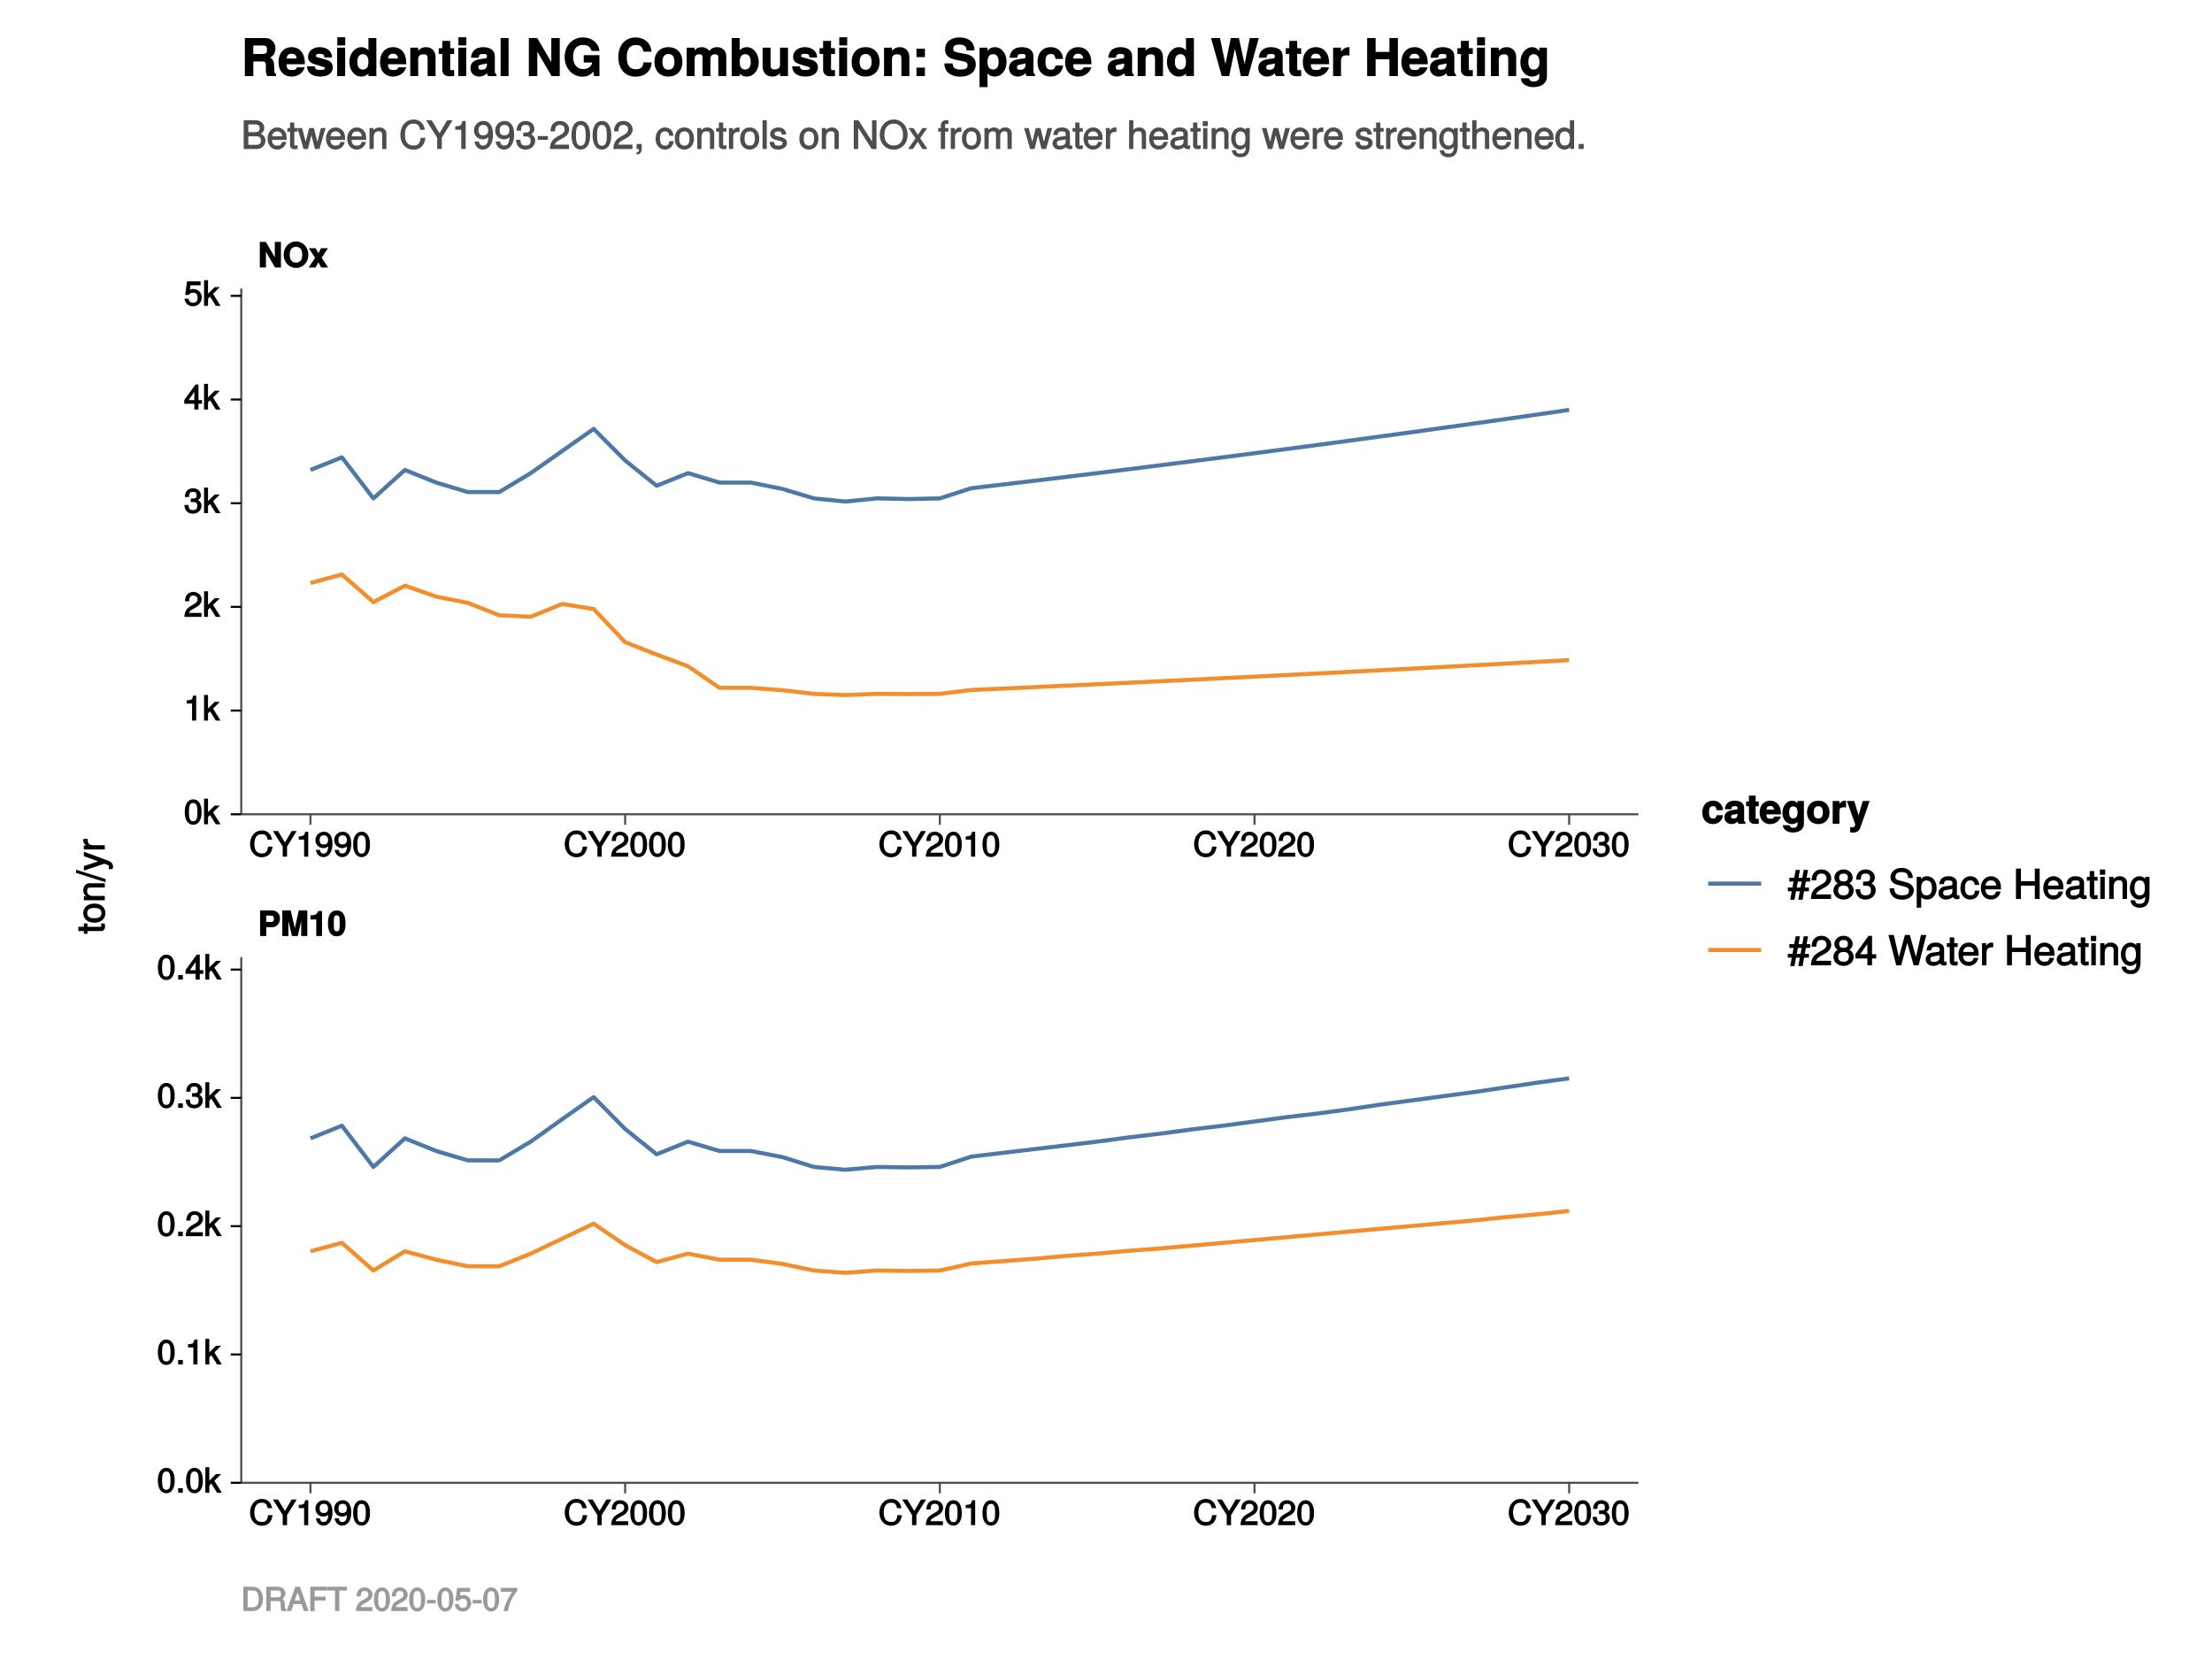 <?xml version="1.0" encoding="UTF-8"?>
<svg xmlns="http://www.w3.org/2000/svg" xmlns:xlink="http://www.w3.org/1999/xlink" width="576pt" height="432pt" viewBox="0 0 576 432" version="1.1">
<defs>
<g>
<symbol overflow="visible" id="glyph0-0">
<path style="stroke:none;" d=""/>
</symbol>
<symbol overflow="visible" id="glyph0-1">
<path style="stroke:none;" d="M 5.703 -4.562 C 5.703 -5.844 4.844 -6.672 3.5 -6.672 L 0.531 -6.672 L 0.531 0 L 2.125 0 L 2.125 -2.281 L 3.641 -2.281 C 4.812 -2.281 5.703 -3.25 5.703 -4.562 Z M 4.109 -4.484 C 4.109 -3.828 3.922 -3.656 3.219 -3.656 L 2.125 -3.656 L 2.125 -5.312 L 3.219 -5.312 C 3.922 -5.312 4.109 -5.141 4.109 -4.484 Z M 4.109 -4.484 "/>
</symbol>
<symbol overflow="visible" id="glyph0-2">
<path style="stroke:none;" d="M 6.953 -0.125 L 6.953 -6.672 L 4.734 -6.672 L 3.578 -1.438 L 3.844 -1.438 L 2.641 -6.672 L 0.438 -6.672 L 0.438 0 L 2.031 0 L 2.031 -5.125 L 1.766 -5.125 L 2.953 0 L 4.469 0 L 5.641 -5.125 L 5.359 -5.125 L 5.359 0 L 6.953 0 Z M 6.953 -0.125 "/>
</symbol>
<symbol overflow="visible" id="glyph0-3">
<path style="stroke:none;" d="M 3.453 -0.125 L 3.453 -6.5 L 2.406 -6.5 C 2.172 -5.625 1.672 -5.391 0.453 -5.391 L 0.453 -4.297 L 1.953 -4.297 L 1.953 0 L 3.453 0 Z M 3.453 -0.125 "/>
</symbol>
<symbol overflow="visible" id="glyph0-4">
<path style="stroke:none;" d="M 4.688 -3.234 C 4.688 -5 4.234 -6.641 2.406 -6.641 C 0.609 -6.641 0.109 -5.062 0.109 -3.266 C 0.109 -1.531 0.594 0.078 2.406 0.078 C 3.672 0.078 4.688 -0.781 4.688 -3.234 Z M 3.172 -3.266 C 3.172 -1.516 3.062 -1.234 2.406 -1.234 C 1.781 -1.234 1.625 -1.422 1.625 -3.281 C 1.625 -5.094 1.734 -5.375 2.406 -5.375 C 3.016 -5.375 3.172 -5.203 3.172 -3.266 Z M 3.172 -3.266 "/>
</symbol>
<symbol overflow="visible" id="glyph0-5">
<path style="stroke:none;" d="M 5.953 -0.125 L 5.953 -6.672 L 4.359 -6.672 L 4.359 -2.188 L 4.578 -2.281 L 2.016 -6.672 L 0.453 -6.672 L 0.453 0 L 2.047 0 L 2.047 -4.562 L 1.828 -4.469 L 4.422 0 L 5.953 0 Z M 5.953 -0.125 "/>
</symbol>
<symbol overflow="visible" id="glyph0-6">
<path style="stroke:none;" d="M 6.656 -3.297 C 6.656 -5.234 5.297 -6.781 3.438 -6.781 C 1.547 -6.781 0.219 -5.188 0.219 -3.344 C 0.219 -1.422 1.562 0.109 3.438 0.109 C 5.297 0.109 6.656 -1.422 6.656 -3.297 Z M 5.062 -3.312 C 5.062 -2 4.5 -1.281 3.438 -1.281 C 2.375 -1.281 1.797 -2 1.797 -3.344 C 1.797 -4.641 2.375 -5.391 3.438 -5.391 C 4.516 -5.391 5.062 -4.641 5.062 -3.312 Z M 5.062 -3.312 "/>
</symbol>
<symbol overflow="visible" id="glyph0-7">
<path style="stroke:none;" d="M 4.797 -0.234 L 3.266 -2.531 L 4.906 -5.016 L 3.109 -5.016 L 2.422 -3.719 L 1.719 -5.016 L -0.078 -5.016 L 1.562 -2.531 L -0.109 0 L 1.688 0 L 2.422 -1.344 L 3.156 0 L 4.953 0 Z M 4.797 -0.234 "/>
</symbol>
<symbol overflow="visible" id="glyph1-0">
<path style="stroke:none;" d=""/>
</symbol>
<symbol overflow="visible" id="glyph1-1">
<path style="stroke:none;" d="M 5.953 -2.609 L 4.969 -2.609 C 4.766 -1.266 4.406 -0.828 3.328 -0.828 C 2.047 -0.828 1.391 -1.672 1.391 -3.266 C 1.391 -4.922 2.016 -5.844 3.25 -5.844 C 4.25 -5.844 4.625 -5.531 4.859 -4.422 L 6 -4.422 C 5.719 -5.969 4.766 -6.828 3.359 -6.828 C 1.406 -6.828 0.266 -5.141 0.266 -3.266 C 0.266 -1.391 1.438 0.156 3.312 0.156 C 4.875 0.156 5.906 -0.797 6.125 -2.609 Z M 5.953 -2.609 "/>
</symbol>
<symbol overflow="visible" id="glyph1-2">
<path style="stroke:none;" d="M 5.812 -6.672 L 4.75 -6.672 L 3 -3.688 L 1.203 -6.672 L -0.141 -6.672 L 2.422 -2.625 L 2.422 0 L 3.547 0 L 3.547 -2.625 L 6.062 -6.672 Z M 5.812 -6.672 "/>
</symbol>
<symbol overflow="visible" id="glyph1-3">
<path style="stroke:none;" d="M 3.203 -0.125 L 3.203 -6.5 L 2.422 -6.5 C 2.109 -5.406 2.094 -5.406 0.734 -5.25 L 0.734 -4.438 L 2.125 -4.438 L 2.125 0 L 3.203 0 Z M 3.203 -0.125 "/>
</symbol>
<symbol overflow="visible" id="glyph1-4">
<path style="stroke:none;" d="M 4.625 -3.391 C 4.625 -5.344 3.797 -6.5 2.375 -6.5 C 1.188 -6.5 0.172 -5.531 0.172 -4.297 C 0.172 -3.141 1.125 -2.219 2.25 -2.219 C 2.844 -2.219 3.375 -2.469 3.781 -2.953 L 3.516 -3.047 C 3.516 -1.531 3.172 -0.812 2.281 -0.812 C 1.734 -0.812 1.516 -1.031 1.359 -1.766 L 0.297 -1.766 C 0.453 -0.609 1.281 0.125 2.234 0.125 C 3.688 0.125 4.625 -1.234 4.625 -3.391 Z M 3.469 -4.312 C 3.469 -3.547 3.094 -3.172 2.344 -3.172 C 1.594 -3.172 1.281 -3.531 1.281 -4.359 C 1.281 -5.156 1.656 -5.562 2.359 -5.562 C 3.094 -5.562 3.469 -5.125 3.469 -4.312 Z M 3.469 -4.312 "/>
</symbol>
<symbol overflow="visible" id="glyph1-5">
<path style="stroke:none;" d="M 4.609 -3.125 C 4.609 -5.297 3.781 -6.5 2.422 -6.5 C 1.078 -6.5 0.219 -5.281 0.219 -3.188 C 0.219 -1.078 1.078 0.125 2.422 0.125 C 3.734 0.125 4.609 -1.078 4.609 -3.125 Z M 3.516 -3.203 C 3.516 -1.438 3.266 -0.781 2.406 -0.781 C 1.578 -0.781 1.312 -1.469 1.312 -3.172 C 1.312 -4.875 1.578 -5.547 2.422 -5.547 C 3.25 -5.547 3.516 -4.875 3.516 -3.203 Z M 3.516 -3.203 "/>
</symbol>
<symbol overflow="visible" id="glyph1-6">
<path style="stroke:none;" d="M 4.641 -4.547 C 4.641 -5.594 3.672 -6.5 2.5 -6.5 C 1.219 -6.5 0.328 -5.719 0.281 -4.078 L 1.359 -4.078 C 1.422 -5.25 1.703 -5.562 2.469 -5.562 C 3.172 -5.562 3.547 -5.188 3.547 -4.516 C 3.547 -4.031 3.297 -3.703 2.75 -3.391 L 1.938 -2.922 C 0.641 -2.188 0.219 -1.5 0.125 0 L 4.594 0 L 4.594 -1.031 L 1.344 -1.031 C 1.406 -1.406 1.641 -1.641 2.406 -2.078 L 3.281 -2.562 C 4.156 -3.031 4.641 -3.781 4.641 -4.547 Z M 4.641 -4.547 "/>
</symbol>
<symbol overflow="visible" id="glyph1-7">
<path style="stroke:none;" d="M 4.594 -1.938 C 4.594 -2.703 4.141 -3.266 3.391 -3.531 L 3.391 -3.266 C 3.969 -3.5 4.422 -4.031 4.422 -4.656 C 4.422 -5.734 3.547 -6.5 2.359 -6.5 C 1.109 -6.5 0.281 -5.688 0.25 -4.219 L 1.344 -4.219 C 1.359 -5.281 1.578 -5.562 2.375 -5.562 C 3.062 -5.562 3.312 -5.281 3.312 -4.625 C 3.312 -3.953 3.188 -3.812 1.781 -3.812 L 1.781 -2.906 L 2.359 -2.906 C 3.219 -2.906 3.5 -2.625 3.5 -1.938 C 3.5 -1.156 3.172 -0.812 2.359 -0.812 C 1.516 -0.812 1.266 -1.109 1.203 -2.141 L 0.109 -2.141 C 0.219 -0.625 1.062 0.125 2.344 0.125 C 3.625 0.125 4.594 -0.766 4.594 -1.938 Z M 4.594 -1.938 "/>
</symbol>
<symbol overflow="visible" id="glyph1-8">
<path style="stroke:none;" d="M 4.516 -0.234 L 2.703 -3.125 L 4.469 -4.875 L 3.125 -4.875 L 1.125 -2.891 L 1.391 -2.781 L 1.391 -6.672 L 0.359 -6.672 L 0.359 0 L 1.391 0 L 1.391 -1.875 L 1.922 -2.406 L 3.422 0 L 4.656 0 Z M 4.516 -0.234 "/>
</symbol>
<symbol overflow="visible" id="glyph1-9">
<path style="stroke:none;" d="M 4.719 -1.625 L 4.719 -2.453 L 3.797 -2.453 L 3.797 -6.5 L 3 -6.5 L 0.094 -2.469 L 0.094 -1.5 L 2.719 -1.5 L 2.719 0 L 3.797 0 L 3.797 -1.5 L 4.719 -1.5 Z M 2.875 -2.453 L 1.203 -2.453 L 2.984 -4.953 L 2.719 -5.047 L 2.719 -2.453 Z M 2.875 -2.453 "/>
</symbol>
<symbol overflow="visible" id="glyph1-10">
<path style="stroke:none;" d="M 4.656 -2.203 C 4.656 -3.438 3.688 -4.375 2.5 -4.375 C 2.062 -4.375 1.594 -4.219 1.547 -4.188 L 1.719 -5.344 L 4.344 -5.344 L 4.344 -6.375 L 0.828 -6.375 L 0.328 -2.844 L 1.281 -2.844 C 1.688 -3.312 1.875 -3.422 2.359 -3.422 C 3.188 -3.422 3.562 -3.016 3.562 -2.094 C 3.562 -1.203 3.203 -0.812 2.359 -0.812 C 1.688 -0.812 1.422 -1.031 1.203 -1.859 L 0.125 -1.859 C 0.406 -0.5 1.266 0.125 2.375 0.125 C 3.641 0.125 4.656 -0.875 4.656 -2.203 Z M 4.656 -2.203 "/>
</symbol>
<symbol overflow="visible" id="glyph1-11">
<path style="stroke:none;" d="M 1.828 -0.125 L 1.828 -1.172 L 0.609 -1.172 L 0.609 0 L 1.828 0 Z M 1.828 -0.125 "/>
</symbol>
<symbol overflow="visible" id="glyph2-0">
<path style="stroke:none;" d=""/>
</symbol>
<symbol overflow="visible" id="glyph2-1">
<path style="stroke:none;" d="M -0.125 -2.656 L -1 -2.656 C -0.938 -2.406 -0.922 -2.281 -0.922 -2.125 C -0.922 -1.766 -0.875 -1.797 -1.25 -1.797 L -4.516 -1.797 L -4.516 -2.656 L -5.453 -2.656 L -5.453 -1.797 L -6.891 -1.797 L -6.891 -0.688 L -5.453 -0.688 L -5.453 0.016 L -4.516 0.016 L -4.516 -0.688 L -0.875 -0.688 C -0.359 -0.688 0.062 -1.203 0.062 -1.844 C 0.062 -2.047 0.047 -2.234 -0.016 -2.656 Z M -0.125 -2.656 "/>
</symbol>
<symbol overflow="visible" id="glyph2-2">
<path style="stroke:none;" d="M -2.688 -5.188 C -4.484 -5.188 -5.609 -4.188 -5.609 -2.688 C -5.609 -1.234 -4.469 -0.203 -2.719 -0.203 C -0.984 -0.203 0.156 -1.234 0.156 -2.703 C 0.156 -4.156 -0.984 -5.188 -2.688 -5.188 Z M -2.688 -4.047 C -1.469 -4.047 -0.875 -3.609 -0.875 -2.703 C -0.875 -1.781 -1.469 -1.359 -2.719 -1.359 C -3.969 -1.359 -4.578 -1.781 -4.578 -2.703 C -4.578 -3.641 -3.984 -4.047 -2.688 -4.047 Z M -2.688 -4.047 "/>
</symbol>
<symbol overflow="visible" id="glyph2-3">
<path style="stroke:none;" d="M -0.125 -4.969 L -4.047 -4.969 C -4.906 -4.969 -5.609 -4.188 -5.609 -3.188 C -5.609 -2.406 -5.266 -1.797 -4.547 -1.344 L -4.453 -1.594 L -5.453 -1.594 L -5.453 -0.547 L 0 -0.547 L 0 -1.656 L -2.984 -1.656 C -4.047 -1.656 -4.609 -2.094 -4.609 -2.938 C -4.609 -3.594 -4.344 -3.859 -3.719 -3.859 L 0 -3.859 L 0 -4.969 Z M -0.125 -4.969 "/>
</symbol>
<symbol overflow="visible" id="glyph2-4">
<path style="stroke:none;" d="M -7.484 -2.812 L -7.484 -2.156 L 0.203 0.266 L 0.203 -0.562 L -7.484 -2.984 Z M -7.484 -2.812 "/>
</symbol>
<symbol overflow="visible" id="glyph2-5">
<path style="stroke:none;" d="M -5.453 -4.734 L -5.453 -3.75 L -1.281 -2.266 L -1.281 -2.547 L -5.453 -1.172 L -5.453 0 L -0.109 -1.797 L 0.719 -1.484 C 1.078 -1.344 1.078 -1.328 1.078 -0.969 C 1.078 -0.859 1.062 -0.719 0.984 -0.391 L 1.969 -0.391 C 2.078 -0.594 2.156 -0.875 2.156 -1.094 C 2.156 -1.672 1.703 -2.281 0.953 -2.562 L -5.453 -4.922 Z M -5.453 -4.734 "/>
</symbol>
<symbol overflow="visible" id="glyph2-6">
<path style="stroke:none;" d="M -4.594 -3.312 L -5.562 -3.312 C -5.594 -3.047 -5.609 -2.969 -5.609 -2.859 C -5.609 -2.328 -5.25 -1.812 -4.484 -1.344 L -4.375 -1.578 L -5.453 -1.578 L -5.453 -0.547 L 0 -0.547 L 0 -1.656 L -2.828 -1.656 C -4 -1.656 -4.453 -1.906 -4.469 -3.312 Z M -4.594 -3.312 "/>
</symbol>
<symbol overflow="visible" id="glyph3-0">
<path style="stroke:none;" d=""/>
</symbol>
<symbol overflow="visible" id="glyph3-1">
<path style="stroke:none;" d="M 5.453 -2.234 L 3.953 -2.234 C 3.719 -1.5 3.578 -1.375 3.016 -1.375 C 2.266 -1.375 1.953 -1.812 1.953 -2.922 C 1.953 -3.953 2.094 -4.562 3.016 -4.562 C 3.609 -4.562 3.75 -4.406 3.938 -3.531 L 5.609 -3.531 C 5.484 -5.047 4.438 -6.016 3.016 -6.016 C 1.344 -6.016 0.203 -4.844 0.203 -2.922 C 0.203 -1.062 1.328 0.094 3 0.094 C 4.375 0.094 5.453 -0.891 5.609 -2.234 Z M 5.453 -2.234 "/>
</symbol>
<symbol overflow="visible" id="glyph3-2">
<path style="stroke:none;" d="M 5.609 -0.141 L 5.609 -0.375 C 5.312 -0.656 5.281 -0.703 5.281 -1 L 5.281 -4.141 C 5.281 -5.297 4.359 -6.016 2.828 -6.016 C 1.312 -6.016 0.359 -5.234 0.266 -3.781 L 1.953 -3.781 C 2.031 -4.5 2.141 -4.562 2.859 -4.562 C 3.422 -4.562 3.562 -4.5 3.562 -4.125 C 3.562 -3.531 3.266 -3.75 2.547 -3.609 L 1.953 -3.516 C 0.844 -3.312 0.141 -2.688 0.141 -1.656 C 0.141 -0.562 1.062 0.094 2 0.094 C 2.641 0.094 3.297 -0.219 3.812 -0.75 L 3.578 -0.844 C 3.578 -0.547 3.641 -0.203 3.812 0 L 5.609 0 Z M 3.562 -2.547 C 3.562 -1.703 3.297 -1.375 2.547 -1.375 C 2.062 -1.375 1.891 -1.406 1.891 -1.828 C 1.891 -2.266 1.984 -2.281 2.594 -2.391 L 3.094 -2.484 C 3.484 -2.562 3.641 -2.625 3.562 -2.578 Z M 3.562 -2.547 "/>
</symbol>
<symbol overflow="visible" id="glyph3-3">
<path style="stroke:none;" d="M 3.281 -0.141 L 3.281 -1.328 C 3 -1.281 2.922 -1.281 2.812 -1.281 C 2.422 -1.281 2.469 -1.25 2.469 -1.75 L 2.469 -4.562 L 3.281 -4.562 L 3.281 -5.812 L 2.469 -5.812 L 2.469 -7.328 L 0.719 -7.328 L 0.719 -5.812 L 0 -5.812 L 0 -4.562 L 0.719 -4.562 L 0.719 -1.344 C 0.719 -0.453 1.344 0.047 2.297 0.047 C 2.625 0.047 2.891 0.016 3.281 0 Z M 3.281 -0.141 "/>
</symbol>
<symbol overflow="visible" id="glyph3-4">
<path style="stroke:none;" d="M 5.625 -2.75 C 5.625 -4.688 4.5 -6.016 2.844 -6.016 C 1.219 -6.016 0.078 -4.781 0.078 -2.891 C 0.078 -1.078 1.219 0.094 2.812 0.094 C 4.078 0.094 5.234 -0.609 5.609 -1.875 L 3.875 -1.875 C 3.703 -1.312 3.391 -1.312 2.859 -1.312 C 2.172 -1.312 1.875 -1.469 1.844 -2.438 L 5.609 -2.438 Z M 3.969 -3.688 L 1.875 -3.688 C 1.938 -4.328 2.172 -4.625 2.828 -4.625 C 3.453 -4.625 3.75 -4.344 3.812 -3.688 Z M 3.969 -3.688 "/>
</symbol>
<symbol overflow="visible" id="glyph3-5">
<path style="stroke:none;" d="M 5.797 0.047 L 5.797 -5.922 L 4.125 -5.922 L 4.125 -4.906 L 4.359 -5.016 C 3.922 -5.688 3.344 -6.016 2.703 -6.016 C 1.359 -6.016 0.203 -4.641 0.203 -2.891 C 0.203 -1.141 1.281 0.094 2.672 0.094 C 3.328 0.094 3.812 -0.141 4.359 -0.688 L 4.125 -0.781 L 4.125 0.047 C 4.125 0.734 3.75 1.062 3.016 1.062 C 2.469 1.062 2.234 0.969 2.094 0.391 L 0.312 0.391 C 0.344 1.469 1.422 2.281 2.969 2.281 C 4.672 2.281 5.797 1.375 5.797 0.047 Z M 4.141 -2.922 C 4.141 -1.891 3.75 -1.406 2.984 -1.406 C 2.297 -1.406 1.953 -1.891 1.953 -2.922 C 1.953 -3.984 2.297 -4.516 3.016 -4.516 C 3.75 -4.516 4.141 -3.969 4.141 -2.922 Z M 4.141 -2.922 "/>
</symbol>
<symbol overflow="visible" id="glyph3-6">
<path style="stroke:none;" d="M 6.078 -2.922 C 6.078 -4.828 4.906 -6.016 3.141 -6.016 C 1.422 -6.016 0.219 -4.812 0.219 -2.953 C 0.219 -1.094 1.422 0.094 3.156 0.094 C 4.875 0.094 6.078 -1.109 6.078 -2.922 Z M 4.344 -2.938 C 4.344 -1.875 3.938 -1.375 3.156 -1.375 C 2.359 -1.375 1.969 -1.875 1.969 -2.953 C 1.969 -4.031 2.359 -4.562 3.156 -4.562 C 3.969 -4.562 4.344 -4.047 4.344 -2.938 Z M 4.344 -2.938 "/>
</symbol>
<symbol overflow="visible" id="glyph3-7">
<path style="stroke:none;" d="M 4 -4.375 L 4 -5.984 C 3.781 -6.016 3.734 -6.016 3.688 -6.016 C 3.016 -6.016 2.297 -5.438 1.969 -4.672 L 2.266 -4.672 L 2.266 -5.922 L 0.516 -5.922 L 0.516 0 L 2.266 0 L 2.266 -3.141 C 2.266 -4 2.547 -4.281 3.406 -4.281 C 3.562 -4.281 3.672 -4.281 4 -4.219 Z M 4 -4.375 "/>
</symbol>
<symbol overflow="visible" id="glyph3-8">
<path style="stroke:none;" d="M 5.625 -5.922 L 4.016 -5.922 L 2.797 -1.672 L 3.078 -1.672 L 1.797 -5.922 L -0.109 -5.922 L 2.047 0.109 L 2.047 0.141 C 2.047 0.672 1.797 0.938 1.281 0.938 C 1.172 0.938 1.094 0.922 0.75 0.828 L 0.75 2.234 C 1.125 2.281 1.25 2.297 1.422 2.297 C 2.406 2.297 3.047 1.969 3.438 0.906 L 5.812 -5.922 Z M 5.625 -5.922 "/>
</symbol>
<symbol overflow="visible" id="glyph4-0">
<path style="stroke:none;" d=""/>
</symbol>
<symbol overflow="visible" id="glyph4-1">
<path style="stroke:none;" d="M 5.812 -4.656 L 5.812 -5.516 L 4.875 -5.516 L 5.25 -7.562 L 4.125 -7.562 L 3.766 -5.516 L 2.766 -5.516 L 3.141 -7.562 L 2.031 -7.562 L 1.656 -5.516 L 0.375 -5.516 L 0.375 -4.531 L 1.469 -4.531 L 1.203 -2.984 L -0.016 -2.984 L -0.016 -2 L 1.016 -2 L 0.609 0.203 L 1.719 0.203 L 2.125 -2 L 3.109 -2 L 2.719 0.203 L 3.828 0.203 L 4.234 -2 L 5.484 -2 L 5.484 -2.984 L 4.406 -2.984 L 4.688 -4.531 L 5.812 -4.531 Z M 3.609 -4.656 L 3.297 -2.984 L 2.312 -2.984 L 2.594 -4.531 L 3.578 -4.531 Z M 3.609 -4.656 "/>
</symbol>
<symbol overflow="visible" id="glyph4-2">
<path style="stroke:none;" d="M 5.484 -5.375 C 5.484 -6.625 4.375 -7.688 2.969 -7.688 C 1.453 -7.688 0.422 -6.781 0.359 -4.844 L 1.578 -4.844 C 1.656 -6.219 2.031 -6.609 2.938 -6.609 C 3.781 -6.609 4.25 -6.141 4.25 -5.359 C 4.25 -4.766 3.938 -4.375 3.281 -4 L 2.328 -3.453 C 0.781 -2.578 0.281 -1.766 0.188 0 L 5.438 0 L 5.438 -1.188 L 1.562 -1.188 C 1.625 -1.656 1.922 -1.938 2.828 -2.484 L 3.875 -3.047 C 4.906 -3.594 5.484 -4.469 5.484 -5.375 Z M 5.484 -5.375 "/>
</symbol>
<symbol overflow="visible" id="glyph4-3">
<path style="stroke:none;" d="M 5.516 -2.219 C 5.516 -3.047 4.938 -3.781 4.375 -4.047 C 4.953 -4.406 5.25 -4.875 5.25 -5.578 C 5.25 -6.734 4.188 -7.688 2.875 -7.688 C 1.562 -7.688 0.484 -6.734 0.484 -5.578 C 0.484 -4.875 0.781 -4.406 1.375 -4.047 C 0.812 -3.781 0.234 -3.047 0.234 -2.234 C 0.234 -0.875 1.406 0.156 2.875 0.156 C 4.344 0.156 5.516 -0.875 5.516 -2.219 Z M 4 -5.547 C 4 -4.859 3.641 -4.547 2.875 -4.547 C 2.094 -4.547 1.734 -4.859 1.734 -5.562 C 1.734 -6.266 2.094 -6.594 2.875 -6.594 C 3.656 -6.594 4 -6.266 4 -5.547 Z M 4.266 -2.219 C 4.266 -1.344 3.797 -0.938 2.859 -0.938 C 1.953 -0.938 1.469 -1.344 1.469 -2.219 C 1.469 -3.078 1.953 -3.484 2.875 -3.484 C 3.797 -3.484 4.266 -3.078 4.266 -2.219 Z M 4.266 -2.219 "/>
</symbol>
<symbol overflow="visible" id="glyph4-4">
<path style="stroke:none;" d="M 5.438 -2.297 C 5.438 -3.188 4.922 -3.859 4.031 -4.156 L 4.031 -3.875 C 4.719 -4.156 5.219 -4.766 5.219 -5.516 C 5.219 -6.781 4.219 -7.688 2.812 -7.688 C 1.312 -7.688 0.359 -6.734 0.328 -5.016 L 1.562 -5.016 C 1.578 -6.25 1.875 -6.609 2.828 -6.609 C 3.641 -6.609 3.969 -6.266 3.969 -5.484 C 3.969 -4.688 3.781 -4.5 2.156 -4.5 L 2.156 -3.453 L 2.812 -3.453 C 3.828 -3.453 4.188 -3.109 4.188 -2.281 C 4.188 -1.344 3.781 -0.938 2.812 -0.938 C 1.812 -0.938 1.469 -1.297 1.391 -2.516 L 0.172 -2.516 C 0.297 -0.719 1.266 0.156 2.781 0.156 C 4.312 0.156 5.438 -0.891 5.438 -2.297 Z M 5.438 -2.297 "/>
</symbol>
<symbol overflow="visible" id="glyph4-5">
<path style="stroke:none;" d=""/>
</symbol>
<symbol overflow="visible" id="glyph4-6">
<path style="stroke:none;" d="M 6.641 -2.219 C 6.641 -3.172 5.906 -4 4.875 -4.281 L 2.953 -4.797 C 2.031 -5.031 1.844 -5.188 1.844 -5.781 C 1.844 -6.547 2.391 -7 3.406 -7 C 4.625 -7 5.156 -6.578 5.156 -5.453 L 6.375 -5.453 C 6.375 -7.078 5.188 -8.094 3.438 -8.094 C 1.766 -8.094 0.578 -7.031 0.578 -5.641 C 0.578 -4.719 1.219 -4 2.219 -3.734 L 4.125 -3.234 C 5.078 -2.984 5.359 -2.734 5.359 -2.125 C 5.359 -1.297 4.891 -0.953 3.578 -0.953 C 2.125 -0.953 1.562 -1.531 1.562 -2.766 L 0.344 -2.766 C 0.344 -0.812 1.719 0.188 3.516 0.188 C 5.453 0.188 6.641 -0.875 6.641 -2.219 Z M 6.641 -2.219 "/>
</symbol>
<symbol overflow="visible" id="glyph4-7">
<path style="stroke:none;" d="M 5.609 -2.828 C 5.609 -4.656 4.562 -5.922 3.109 -5.922 C 2.375 -5.922 1.656 -5.547 1.25 -4.891 L 1.516 -4.781 L 1.516 -5.766 L 0.422 -5.766 L 0.422 2.281 L 1.594 2.281 L 1.594 -0.797 L 1.328 -0.703 C 1.781 -0.141 2.422 0.156 3.125 0.156 C 4.531 0.156 5.609 -1.078 5.609 -2.828 Z M 4.406 -2.844 C 4.406 -1.594 3.922 -0.938 2.969 -0.938 C 2.047 -0.938 1.594 -1.547 1.594 -2.828 C 1.594 -4.125 2.047 -4.812 2.969 -4.812 C 3.938 -4.812 4.406 -4.156 4.406 -2.844 Z M 4.406 -2.844 "/>
</symbol>
<symbol overflow="visible" id="glyph4-8">
<path style="stroke:none;" d="M 5.734 -0.156 L 5.734 -1 C 5.5 -0.938 5.453 -0.938 5.406 -0.938 C 5.094 -0.938 5.078 -0.953 5.078 -1.219 L 5.078 -4.281 C 5.078 -5.25 4.219 -5.922 2.875 -5.922 C 1.547 -5.922 0.578 -5.266 0.516 -3.859 L 1.688 -3.859 C 1.781 -4.656 2.031 -4.828 2.844 -4.828 C 3.625 -4.828 3.906 -4.672 3.906 -4.156 L 3.906 -3.922 C 3.906 -3.547 3.844 -3.547 3.156 -3.453 C 1.922 -3.297 1.734 -3.266 1.406 -3.125 C 0.766 -2.859 0.281 -2.219 0.281 -1.562 C 0.281 -0.562 1.125 0.156 2.234 0.156 C 2.938 0.156 3.719 -0.172 4 -0.484 C 4.031 -0.359 4.562 0.078 5 0.078 C 5.172 0.078 5.312 0.047 5.734 -0.047 Z M 3.906 -2.031 C 3.906 -1.25 3.266 -0.891 2.422 -0.891 C 1.75 -0.891 1.5 -0.984 1.5 -1.578 C 1.5 -2.156 1.734 -2.266 2.672 -2.406 C 3.578 -2.531 3.781 -2.578 3.906 -2.641 Z M 3.906 -2.031 "/>
</symbol>
<symbol overflow="visible" id="glyph4-9">
<path style="stroke:none;" d="M 4.984 -2.156 L 3.969 -2.156 C 3.812 -1.141 3.516 -0.938 2.766 -0.938 C 1.812 -0.938 1.375 -1.531 1.375 -2.828 C 1.375 -4.188 1.797 -4.828 2.75 -4.828 C 3.484 -4.828 3.781 -4.531 3.906 -3.641 L 5.078 -3.641 C 4.969 -5.109 3.984 -5.922 2.766 -5.922 C 1.281 -5.922 0.172 -4.641 0.172 -2.828 C 0.172 -1.062 1.266 0.156 2.75 0.156 C 4.062 0.156 5.031 -0.766 5.141 -2.156 Z M 4.984 -2.156 "/>
</symbol>
<symbol overflow="visible" id="glyph4-10">
<path style="stroke:none;" d="M 5.516 -2.625 C 5.516 -3.422 5.453 -3.922 5.297 -4.328 C 4.938 -5.234 3.953 -5.922 2.922 -5.922 C 1.406 -5.922 0.266 -4.641 0.266 -2.844 C 0.266 -1.047 1.375 0.156 2.906 0.156 C 4.156 0.156 5.172 -0.688 5.422 -1.938 L 4.25 -1.938 C 3.969 -1.078 3.641 -0.938 2.938 -0.938 C 2.031 -0.938 1.5 -1.375 1.469 -2.484 L 5.516 -2.484 Z M 4.531 -3.297 C 4.531 -3.297 4.312 -3.453 4.328 -3.484 L 1.5 -3.484 C 1.562 -4.312 2.031 -4.828 2.922 -4.828 C 3.781 -4.828 4.281 -4.25 4.281 -3.391 Z M 4.531 -3.297 "/>
</symbol>
<symbol overflow="visible" id="glyph4-11">
<path style="stroke:none;" d="M 6.875 -0.141 L 6.875 -7.906 L 5.609 -7.906 L 5.609 -4.609 L 1.984 -4.609 L 1.984 -7.906 L 0.703 -7.906 L 0.703 0 L 1.984 0 L 1.984 -3.469 L 5.609 -3.469 L 5.609 0 L 6.875 0 Z M 6.875 -0.141 "/>
</symbol>
<symbol overflow="visible" id="glyph4-12">
<path style="stroke:none;" d="M 2.797 -0.141 L 2.797 -1.062 C 2.547 -0.984 2.406 -0.969 2.234 -0.969 C 1.859 -0.969 1.906 -0.938 1.906 -1.312 L 1.906 -4.766 L 2.797 -4.766 L 2.797 -5.766 L 1.906 -5.766 L 1.906 -7.266 L 0.734 -7.266 L 0.734 -5.766 L -0.016 -5.766 L -0.016 -4.766 L 0.734 -4.766 L 0.734 -0.938 C 0.734 -0.375 1.266 0.078 1.938 0.078 C 2.156 0.078 2.359 0.047 2.797 -0.016 Z M 2.797 -0.141 "/>
</symbol>
<symbol overflow="visible" id="glyph4-13">
<path style="stroke:none;" d="M 1.75 -0.141 L 1.75 -5.766 L 0.578 -5.766 L 0.578 0 L 1.75 0 Z M 1.859 -6.438 L 1.859 -7.672 L 0.469 -7.672 L 0.469 -6.297 L 1.859 -6.297 Z M 1.859 -6.438 "/>
</symbol>
<symbol overflow="visible" id="glyph4-14">
<path style="stroke:none;" d="M 5.234 -0.141 L 5.234 -4.281 C 5.234 -5.188 4.406 -5.922 3.359 -5.922 C 2.547 -5.922 1.906 -5.562 1.422 -4.797 L 1.688 -4.688 L 1.688 -5.766 L 0.578 -5.766 L 0.578 0 L 1.75 0 L 1.75 -3.156 C 1.75 -4.281 2.203 -4.875 3.094 -4.875 C 3.781 -4.875 4.062 -4.594 4.062 -3.938 L 4.062 0 L 5.234 0 Z M 5.234 -0.141 "/>
</symbol>
<symbol overflow="visible" id="glyph4-15">
<path style="stroke:none;" d="M 5.266 -1.031 L 5.266 -5.766 L 4.156 -5.766 L 4.156 -4.812 L 4.406 -4.922 C 3.969 -5.578 3.328 -5.922 2.641 -5.922 C 1.25 -5.922 0.141 -4.594 0.141 -2.828 C 0.141 -1.094 1.281 0.156 2.562 0.156 C 3.25 0.156 3.844 -0.172 4.406 -0.875 L 4.156 -0.969 L 4.156 -0.594 C 4.156 0.859 3.703 1.266 2.703 1.266 C 2 1.266 1.625 1.156 1.5 0.344 L 0.312 0.344 C 0.422 1.531 1.375 2.281 2.672 2.281 C 4.375 2.281 5.266 1.375 5.266 -1.031 Z M 4.062 -2.844 C 4.062 -1.531 3.656 -0.938 2.734 -0.938 C 1.781 -0.938 1.359 -1.547 1.359 -2.875 C 1.359 -4.188 1.797 -4.828 2.734 -4.828 C 3.672 -4.828 4.062 -4.172 4.062 -2.844 Z M 4.062 -2.844 "/>
</symbol>
<symbol overflow="visible" id="glyph4-16">
<path style="stroke:none;" d="M 5.578 -1.906 L 5.578 -2.891 L 4.484 -2.891 L 4.484 -7.688 L 3.578 -7.688 L 0.141 -2.922 L 0.141 -1.781 L 3.266 -1.781 L 3.266 0 L 4.484 0 L 4.484 -1.781 L 5.578 -1.781 Z M 3.422 -2.891 L 1.375 -2.891 L 3.516 -5.891 L 3.266 -5.984 L 3.266 -2.891 Z M 3.422 -2.891 "/>
</symbol>
<symbol overflow="visible" id="glyph4-17">
<path style="stroke:none;" d="M 9.719 -7.906 L 8.5 -7.906 L 7.062 -1.562 L 7.375 -1.562 L 5.594 -7.906 L 4.328 -7.906 L 2.594 -1.562 L 2.891 -1.562 L 1.438 -7.906 L 0.031 -7.906 L 2.062 0 L 3.359 0 L 5.094 -6.391 L 4.797 -6.391 L 6.594 0 L 7.891 0 L 9.906 -7.906 Z M 9.719 -7.906 "/>
</symbol>
<symbol overflow="visible" id="glyph4-18">
<path style="stroke:none;" d="M 3.5 -4.844 L 3.5 -5.859 C 3.203 -5.906 3.141 -5.922 3.016 -5.922 C 2.453 -5.922 1.906 -5.547 1.406 -4.719 L 1.672 -4.625 L 1.672 -5.766 L 0.578 -5.766 L 0.578 0 L 1.75 0 L 1.75 -2.984 C 1.75 -4.219 2 -4.688 3.5 -4.719 Z M 3.5 -4.844 "/>
</symbol>
<symbol overflow="visible" id="glyph5-0">
<path style="stroke:none;" d=""/>
</symbol>
<symbol overflow="visible" id="glyph5-1">
<path style="stroke:none;" d="M 6.312 -2.188 C 6.312 -3.062 5.781 -3.719 4.859 -4.078 L 4.859 -3.812 C 5.516 -4.125 6 -4.781 6 -5.516 C 6 -6.562 5.078 -7.484 3.719 -7.484 L 0.641 -7.484 L 0.641 0 L 4.047 0 C 5.344 0 6.312 -1 6.312 -2.188 Z M 4.781 -5.391 C 4.781 -4.656 4.5 -4.375 3.484 -4.375 L 1.844 -4.375 L 1.844 -6.406 L 3.484 -6.406 C 4.5 -6.406 4.781 -6.125 4.781 -5.391 Z M 5.109 -2.172 C 5.109 -1.484 4.828 -1.078 3.953 -1.078 L 1.844 -1.078 L 1.844 -3.297 L 3.953 -3.297 C 4.828 -3.297 5.109 -2.875 5.109 -2.172 Z M 5.109 -2.172 "/>
</symbol>
<symbol overflow="visible" id="glyph5-2">
<path style="stroke:none;" d="M 5.219 -2.484 C 5.219 -3.234 5.156 -3.719 5.016 -4.094 C 4.672 -4.953 3.75 -5.609 2.781 -5.609 C 1.328 -5.609 0.25 -4.391 0.25 -2.688 C 0.25 -0.984 1.297 0.156 2.75 0.156 C 3.938 0.156 4.906 -0.656 5.141 -1.844 L 4.031 -1.844 C 3.766 -1.016 3.453 -0.875 2.781 -0.875 C 1.922 -0.875 1.422 -1.297 1.391 -2.359 L 5.219 -2.359 Z M 4.297 -3.125 C 4.297 -3.125 4.094 -3.281 4.094 -3.297 L 1.422 -3.297 C 1.484 -4.078 1.938 -4.578 2.766 -4.578 C 3.578 -4.578 4.047 -4.031 4.047 -3.219 Z M 4.297 -3.125 "/>
</symbol>
<symbol overflow="visible" id="glyph5-3">
<path style="stroke:none;" d="M 2.656 -0.125 L 2.656 -1 C 2.406 -0.938 2.281 -0.922 2.125 -0.922 C 1.766 -0.922 1.797 -0.875 1.797 -1.25 L 1.797 -4.516 L 2.656 -4.516 L 2.656 -5.453 L 1.797 -5.453 L 1.797 -6.891 L 0.688 -6.891 L 0.688 -5.453 L -0.016 -5.453 L -0.016 -4.516 L 0.688 -4.516 L 0.688 -0.875 C 0.688 -0.359 1.203 0.062 1.844 0.062 C 2.047 0.062 2.234 0.047 2.656 -0.016 Z M 2.656 -0.125 "/>
</symbol>
<symbol overflow="visible" id="glyph5-4">
<path style="stroke:none;" d="M 7.016 -5.453 L 5.969 -5.453 L 4.906 -1.281 L 5.188 -1.281 L 4.141 -5.453 L 2.906 -5.453 L 1.875 -1.281 L 2.172 -1.281 L 1.078 -5.453 L -0.125 -5.453 L 1.453 0 L 2.609 0 L 3.641 -4.203 L 3.344 -4.203 L 4.422 0 L 5.594 0 L 7.188 -5.453 Z M 7.016 -5.453 "/>
</symbol>
<symbol overflow="visible" id="glyph5-5">
<path style="stroke:none;" d="M 4.969 -0.125 L 4.969 -4.047 C 4.969 -4.906 4.188 -5.609 3.188 -5.609 C 2.406 -5.609 1.797 -5.266 1.344 -4.547 L 1.594 -4.453 L 1.594 -5.453 L 0.547 -5.453 L 0.547 0 L 1.656 0 L 1.656 -2.984 C 1.656 -4.047 2.094 -4.609 2.938 -4.609 C 3.594 -4.609 3.859 -4.344 3.859 -3.719 L 3.859 0 L 4.969 0 Z M 4.969 -0.125 "/>
</symbol>
<symbol overflow="visible" id="glyph5-6">
<path style="stroke:none;" d=""/>
</symbol>
<symbol overflow="visible" id="glyph5-7">
<path style="stroke:none;" d="M 6.703 -2.906 L 5.625 -2.906 C 5.391 -1.391 4.969 -0.906 3.75 -0.906 C 2.312 -0.906 1.531 -1.859 1.531 -3.672 C 1.531 -5.516 2.266 -6.594 3.672 -6.594 C 4.797 -6.594 5.234 -6.219 5.5 -4.984 L 6.719 -4.984 C 6.406 -6.703 5.359 -7.672 3.781 -7.672 C 1.578 -7.672 0.328 -5.766 0.328 -3.656 C 0.328 -1.547 1.609 0.172 3.734 0.172 C 5.5 0.172 6.625 -0.875 6.859 -2.906 Z M 6.703 -2.906 "/>
</symbol>
<symbol overflow="visible" id="glyph5-8">
<path style="stroke:none;" d="M 6.547 -7.484 L 5.375 -7.484 L 3.375 -4.094 L 1.344 -7.484 L -0.125 -7.484 L 2.766 -2.938 L 2.766 0 L 3.969 0 L 3.969 -2.938 L 6.781 -7.484 Z M 6.547 -7.484 "/>
</symbol>
<symbol overflow="visible" id="glyph5-9">
<path style="stroke:none;" d="M 3.578 -0.125 L 3.578 -7.297 L 2.75 -7.297 C 2.406 -6.078 2.359 -6.062 0.859 -5.875 L 0.859 -5 L 2.422 -5 L 2.422 0 L 3.578 0 Z M 3.578 -0.125 "/>
</symbol>
<symbol overflow="visible" id="glyph5-10">
<path style="stroke:none;" d="M 5.188 -3.797 C 5.188 -6 4.281 -7.297 2.672 -7.297 C 1.344 -7.297 0.234 -6.203 0.234 -4.828 C 0.234 -3.516 1.266 -2.5 2.531 -2.5 C 3.203 -2.5 3.781 -2.781 4.234 -3.328 L 4 -3.422 C 3.984 -1.703 3.578 -0.891 2.578 -0.891 C 1.969 -0.891 1.672 -1.141 1.5 -1.953 L 0.359 -1.953 C 0.547 -0.656 1.453 0.156 2.516 0.156 C 4.156 0.156 5.188 -1.375 5.188 -3.797 Z M 3.938 -4.844 C 3.938 -3.984 3.484 -3.547 2.641 -3.547 C 1.797 -3.547 1.406 -3.953 1.406 -4.891 C 1.406 -5.781 1.859 -6.266 2.672 -6.266 C 3.484 -6.266 3.938 -5.75 3.938 -4.844 Z M 3.938 -4.844 "/>
</symbol>
<symbol overflow="visible" id="glyph5-11">
<path style="stroke:none;" d="M 5.156 -2.172 C 5.156 -3.016 4.672 -3.656 3.828 -3.938 L 3.828 -3.672 C 4.484 -3.938 4.938 -4.516 4.938 -5.219 C 4.938 -6.422 4 -7.297 2.672 -7.297 C 1.25 -7.297 0.344 -6.375 0.312 -4.75 L 1.469 -4.75 C 1.5 -5.922 1.781 -6.266 2.672 -6.266 C 3.453 -6.266 3.766 -5.938 3.766 -5.188 C 3.766 -4.438 3.594 -4.266 2.047 -4.266 L 2.047 -3.266 L 2.672 -3.266 C 3.625 -3.266 3.969 -2.938 3.969 -2.156 C 3.969 -1.281 3.578 -0.891 2.672 -0.891 C 1.719 -0.891 1.391 -1.234 1.312 -2.391 L 0.156 -2.391 C 0.281 -0.688 1.203 0.156 2.641 0.156 C 4.078 0.156 5.156 -0.844 5.156 -2.172 Z M 5.156 -2.172 "/>
</symbol>
<symbol overflow="visible" id="glyph5-12">
<path style="stroke:none;" d="M 2.953 -2.5 L 2.953 -3.359 L 0.312 -3.359 L 0.312 -2.375 L 2.953 -2.375 Z M 2.953 -2.5 "/>
</symbol>
<symbol overflow="visible" id="glyph5-13">
<path style="stroke:none;" d="M 5.203 -5.094 C 5.203 -6.281 4.141 -7.297 2.812 -7.297 C 1.375 -7.297 0.391 -6.422 0.344 -4.594 L 1.5 -4.594 C 1.578 -5.891 1.922 -6.266 2.781 -6.266 C 3.578 -6.266 4.016 -5.828 4.016 -5.078 C 4.016 -4.516 3.734 -4.141 3.109 -3.781 L 2.203 -3.266 C 0.734 -2.438 0.266 -1.672 0.172 0 L 5.156 0 L 5.156 -1.125 L 1.469 -1.125 C 1.547 -1.562 1.828 -1.844 2.688 -2.344 L 3.672 -2.875 C 4.656 -3.406 5.203 -4.234 5.203 -5.094 Z M 5.203 -5.094 "/>
</symbol>
<symbol overflow="visible" id="glyph5-14">
<path style="stroke:none;" d="M 5.156 -3.5 C 5.156 -5.938 4.25 -7.297 2.719 -7.297 C 1.203 -7.297 0.281 -5.922 0.281 -3.562 C 0.281 -1.203 1.219 0.156 2.719 0.156 C 4.203 0.156 5.156 -1.203 5.156 -3.5 Z M 3.984 -3.594 C 3.984 -1.594 3.672 -0.844 2.703 -0.844 C 1.781 -0.844 1.453 -1.641 1.453 -3.562 C 1.453 -5.484 1.781 -6.25 2.719 -6.25 C 3.672 -6.25 3.984 -5.469 3.984 -3.594 Z M 3.984 -3.594 "/>
</symbol>
<symbol overflow="visible" id="glyph5-15">
<path style="stroke:none;" d="M 2.047 0.031 L 2.047 -1.297 L 0.719 -1.297 L 0.719 0 L 1.312 0 L 1.312 0.047 C 1.312 0.734 1.328 0.797 0.719 0.828 L 0.719 1.453 C 1.562 1.453 2.047 0.875 2.047 0.031 Z M 2.047 0.031 "/>
</symbol>
<symbol overflow="visible" id="glyph5-16">
<path style="stroke:none;" d="M 4.719 -2.047 L 3.766 -2.047 C 3.609 -1.078 3.328 -0.875 2.625 -0.875 C 1.719 -0.875 1.312 -1.453 1.312 -2.672 C 1.312 -3.969 1.703 -4.578 2.609 -4.578 C 3.297 -4.578 3.594 -4.297 3.703 -3.453 L 4.812 -3.453 C 4.703 -4.844 3.781 -5.609 2.609 -5.609 C 1.219 -5.609 0.156 -4.391 0.156 -2.672 C 0.156 -1 1.203 0.156 2.609 0.156 C 3.844 0.156 4.766 -0.719 4.875 -2.047 Z M 4.719 -2.047 "/>
</symbol>
<symbol overflow="visible" id="glyph5-17">
<path style="stroke:none;" d="M 5.188 -2.688 C 5.188 -4.484 4.188 -5.609 2.688 -5.609 C 1.234 -5.609 0.203 -4.469 0.203 -2.719 C 0.203 -0.984 1.234 0.156 2.703 0.156 C 4.156 0.156 5.188 -0.984 5.188 -2.688 Z M 4.047 -2.688 C 4.047 -1.469 3.609 -0.875 2.703 -0.875 C 1.781 -0.875 1.359 -1.469 1.359 -2.719 C 1.359 -3.969 1.781 -4.578 2.703 -4.578 C 3.641 -4.578 4.047 -3.984 4.047 -2.688 Z M 4.047 -2.688 "/>
</symbol>
<symbol overflow="visible" id="glyph5-18">
<path style="stroke:none;" d="M 3.312 -4.594 L 3.312 -5.562 C 3.047 -5.594 2.969 -5.609 2.859 -5.609 C 2.328 -5.609 1.812 -5.25 1.344 -4.484 L 1.578 -4.375 L 1.578 -5.453 L 0.547 -5.453 L 0.547 0 L 1.656 0 L 1.656 -2.828 C 1.656 -4 1.906 -4.453 3.312 -4.469 Z M 3.312 -4.594 "/>
</symbol>
<symbol overflow="visible" id="glyph5-19">
<path style="stroke:none;" d="M 1.641 -0.125 L 1.641 -7.484 L 0.531 -7.484 L 0.531 0 L 1.641 0 Z M 1.641 -0.125 "/>
</symbol>
<symbol overflow="visible" id="glyph5-20">
<path style="stroke:none;" d="M 4.688 -1.578 C 4.688 -2.359 4.109 -2.875 3.078 -3.125 L 2.281 -3.312 C 1.609 -3.484 1.469 -3.562 1.469 -3.922 C 1.469 -4.391 1.75 -4.578 2.422 -4.578 C 3.094 -4.578 3.297 -4.422 3.312 -3.75 L 4.484 -3.75 C 4.469 -4.891 3.656 -5.609 2.453 -5.609 C 1.25 -5.609 0.312 -4.844 0.312 -3.891 C 0.312 -3.078 0.875 -2.562 2.109 -2.266 L 2.875 -2.078 C 3.453 -1.938 3.531 -1.891 3.531 -1.516 C 3.531 -1.031 3.203 -0.875 2.484 -0.875 C 1.734 -0.875 1.453 -0.922 1.328 -1.859 L 0.172 -1.859 C 0.234 -0.516 1.047 0.156 2.406 0.156 C 3.719 0.156 4.688 -0.578 4.688 -1.578 Z M 4.688 -1.578 "/>
</symbol>
<symbol overflow="visible" id="glyph5-21">
<path style="stroke:none;" d="M 6.531 -0.125 L 6.531 -7.484 L 5.375 -7.484 L 5.375 -1.453 L 5.625 -1.547 L 1.828 -7.484 L 0.609 -7.484 L 0.609 0 L 1.766 0 L 1.766 -5.984 L 1.516 -5.891 L 5.281 0 L 6.531 0 Z M 6.531 -0.125 "/>
</symbol>
<symbol overflow="visible" id="glyph5-22">
<path style="stroke:none;" d="M 7.484 -3.625 C 7.484 -5.953 5.969 -7.672 3.859 -7.672 C 1.781 -7.672 0.234 -5.938 0.234 -3.688 C 0.234 -1.422 1.781 0.172 3.859 0.172 C 5.984 0.172 7.484 -1.5 7.484 -3.625 Z M 6.281 -3.641 C 6.281 -1.906 5.391 -0.906 3.859 -0.906 C 2.328 -0.906 1.438 -1.906 1.438 -3.688 C 1.438 -5.469 2.328 -6.594 3.859 -6.594 C 5.422 -6.594 6.281 -5.469 6.281 -3.641 Z M 6.281 -3.641 "/>
</symbol>
<symbol overflow="visible" id="glyph5-23">
<path style="stroke:none;" d="M 4.781 -0.234 L 3.047 -2.812 L 4.891 -5.453 L 3.625 -5.453 L 2.453 -3.688 L 1.281 -5.453 L 0 -5.453 L 1.828 -2.781 L -0.094 0 L 1.172 0 L 2.422 -1.875 L 3.641 0 L 4.938 0 Z M 4.781 -0.234 "/>
</symbol>
<symbol overflow="visible" id="glyph5-24">
<path style="stroke:none;" d="M 2.688 -4.641 L 2.688 -5.453 L 1.828 -5.453 L 1.828 -6.125 C 1.828 -6.484 1.891 -6.531 2.266 -6.531 C 2.344 -6.531 2.375 -6.531 2.688 -6.516 L 2.688 -7.438 C 2.375 -7.516 2.266 -7.516 2.094 -7.516 C 1.328 -7.516 0.719 -6.938 0.719 -6.203 L 0.719 -5.453 L 0.031 -5.453 L 0.031 -4.516 L 0.719 -4.516 L 0.719 0 L 1.828 0 L 1.828 -4.516 L 2.688 -4.516 Z M 2.688 -4.641 "/>
</symbol>
<symbol overflow="visible" id="glyph5-25">
<path style="stroke:none;" d="M 7.672 -0.125 L 7.672 -4.016 C 7.672 -4.953 7.016 -5.609 6.047 -5.609 C 5.344 -5.609 4.828 -5.359 4.469 -4.922 C 4.234 -5.328 3.719 -5.609 3.047 -5.609 C 2.359 -5.609 1.797 -5.312 1.344 -4.688 L 1.594 -4.594 L 1.594 -5.453 L 0.562 -5.453 L 0.562 0 L 1.672 0 L 1.672 -3.391 C 1.672 -4.141 2.078 -4.609 2.75 -4.609 C 3.359 -4.609 3.562 -4.375 3.562 -3.703 L 3.562 0 L 4.672 0 L 4.672 -3.391 C 4.672 -4.141 5.078 -4.609 5.75 -4.609 C 6.359 -4.609 6.562 -4.359 6.562 -3.703 L 6.562 0 L 7.672 0 Z M 7.672 -0.125 "/>
</symbol>
<symbol overflow="visible" id="glyph5-26">
<path style="stroke:none;" d="M 5.438 -0.156 L 5.438 -0.938 C 5.203 -0.891 5.172 -0.891 5.125 -0.891 C 4.828 -0.891 4.812 -0.906 4.812 -1.156 L 4.812 -4.047 C 4.812 -4.969 4 -5.609 2.719 -5.609 C 1.469 -5.609 0.547 -4.984 0.484 -3.656 L 1.609 -3.656 C 1.688 -4.422 1.922 -4.578 2.688 -4.578 C 3.438 -4.578 3.703 -4.422 3.703 -3.938 L 3.703 -3.719 C 3.703 -3.375 3.641 -3.359 2.984 -3.281 C 1.828 -3.125 1.641 -3.094 1.328 -2.969 C 0.719 -2.719 0.266 -2.109 0.266 -1.469 C 0.266 -0.531 1.062 0.156 2.125 0.156 C 2.781 0.156 3.531 -0.172 3.797 -0.453 C 3.828 -0.344 4.328 0.062 4.734 0.062 C 4.906 0.062 5.031 0.047 5.438 -0.047 Z M 3.703 -1.922 C 3.703 -1.172 3.094 -0.844 2.297 -0.844 C 1.656 -0.844 1.422 -0.938 1.422 -1.5 C 1.422 -2.047 1.641 -2.156 2.531 -2.281 C 3.391 -2.391 3.578 -2.438 3.703 -2.5 Z M 3.703 -1.922 "/>
</symbol>
<symbol overflow="visible" id="glyph5-27">
<path style="stroke:none;" d="M 4.953 -0.125 L 4.953 -4.047 C 4.953 -4.922 4.188 -5.609 3.188 -5.609 C 2.453 -5.609 1.891 -5.344 1.406 -4.703 L 1.656 -4.609 L 1.656 -7.484 L 0.547 -7.484 L 0.547 0 L 1.656 0 L 1.656 -2.984 C 1.656 -4.047 2.078 -4.609 2.922 -4.609 C 3.5 -4.609 3.844 -4.406 3.844 -3.719 L 3.844 0 L 4.953 0 Z M 4.953 -0.125 "/>
</symbol>
<symbol overflow="visible" id="glyph5-28">
<path style="stroke:none;" d="M 1.656 -0.125 L 1.656 -5.453 L 0.547 -5.453 L 0.547 0 L 1.656 0 Z M 1.766 -6.109 L 1.766 -7.266 L 0.453 -7.266 L 0.453 -5.969 L 1.766 -5.969 Z M 1.766 -6.109 "/>
</symbol>
<symbol overflow="visible" id="glyph5-29">
<path style="stroke:none;" d="M 4.984 -0.984 L 4.984 -5.453 L 3.938 -5.453 L 3.938 -4.562 L 4.188 -4.672 C 3.766 -5.281 3.156 -5.609 2.5 -5.609 C 1.172 -5.609 0.141 -4.359 0.141 -2.672 C 0.141 -1.047 1.203 0.156 2.422 0.156 C 3.078 0.156 3.641 -0.172 4.188 -0.828 L 3.938 -0.906 L 3.938 -0.562 C 3.938 0.812 3.516 1.203 2.562 1.203 C 1.906 1.203 1.531 1.094 1.422 0.328 L 0.297 0.328 C 0.391 1.453 1.312 2.156 2.531 2.156 C 4.156 2.156 4.984 1.312 4.984 -0.984 Z M 3.859 -2.688 C 3.859 -1.453 3.469 -0.875 2.594 -0.875 C 1.688 -0.875 1.281 -1.469 1.281 -2.719 C 1.281 -3.969 1.703 -4.578 2.578 -4.578 C 3.484 -4.578 3.859 -3.953 3.859 -2.688 Z M 3.859 -2.688 "/>
</symbol>
<symbol overflow="visible" id="glyph5-30">
<path style="stroke:none;" d="M 5.047 -0.125 L 5.047 -7.484 L 3.938 -7.484 L 3.938 -4.672 L 4.188 -4.766 C 3.828 -5.297 3.188 -5.609 2.484 -5.609 C 1.141 -5.609 0.109 -4.422 0.109 -2.781 C 0.109 -1.016 1.125 0.156 2.516 0.156 C 3.234 0.156 3.828 -0.156 4.266 -0.797 L 4.016 -0.891 L 4.016 0 L 5.047 0 Z M 3.938 -2.703 C 3.938 -1.5 3.5 -0.891 2.641 -0.891 C 1.719 -0.891 1.266 -1.516 1.266 -2.719 C 1.266 -3.938 1.719 -4.562 2.625 -4.562 C 3.516 -4.562 3.938 -3.906 3.938 -2.703 Z M 3.938 -2.703 "/>
</symbol>
<symbol overflow="visible" id="glyph5-31">
<path style="stroke:none;" d="M 2.031 -0.125 L 2.031 -1.297 L 0.719 -1.297 L 0.719 0 L 2.031 0 Z M 2.031 -0.125 "/>
</symbol>
<symbol overflow="visible" id="glyph6-0">
<path style="stroke:none;" d=""/>
</symbol>
<symbol overflow="visible" id="glyph6-1">
<path style="stroke:none;" d="M 9.047 -0.125 L 9.047 -0.562 C 8.703 -0.75 8.625 -0.859 8.625 -1.281 C 8.562 -4.125 8.406 -4.391 7.188 -4.922 L 7.188 -4.641 C 8.266 -5.062 8.906 -5.984 8.906 -7.156 C 8.906 -8.641 7.922 -9.906 6.219 -9.906 L 0.938 -9.906 L 0.938 0 L 3.141 0 L 3.141 -3.812 L 5.312 -3.812 C 6.172 -3.812 6.422 -3.609 6.422 -2.797 L 6.391 -1.781 C 6.391 -0.891 6.484 -0.5 6.766 0 L 9.047 0 Z M 6.703 -6.875 C 6.703 -6.016 6.547 -5.75 5.422 -5.75 L 3.141 -5.75 L 3.141 -7.969 L 5.422 -7.969 C 6.516 -7.969 6.703 -7.703 6.703 -6.875 Z M 6.703 -6.875 "/>
</symbol>
<symbol overflow="visible" id="glyph6-2">
<path style="stroke:none;" d="M 7.031 -3.438 C 7.031 -5.891 5.688 -7.531 3.594 -7.531 C 1.547 -7.531 0.172 -6 0.172 -3.609 C 0.172 -1.328 1.531 0.125 3.547 0.125 C 5.156 0.125 6.547 -0.734 7 -2.281 L 4.969 -2.281 C 4.75 -1.625 4.297 -1.578 3.625 -1.578 C 2.75 -1.578 2.297 -1.828 2.25 -3.078 L 7.016 -3.078 Z M 5 -4.578 L 2.281 -4.578 C 2.391 -5.422 2.75 -5.828 3.562 -5.828 C 4.359 -5.828 4.797 -5.453 4.875 -4.578 Z M 5 -4.578 "/>
</symbol>
<symbol overflow="visible" id="glyph6-3">
<path style="stroke:none;" d="M 6.969 -2.25 L 6.969 -2.344 C 6.969 -3.156 6.406 -3.906 5.469 -4.188 L 3.125 -4.859 C 2.609 -5 2.594 -4.984 2.594 -5.266 C 2.594 -5.672 2.906 -5.797 3.547 -5.797 C 4.438 -5.797 4.75 -5.609 4.781 -4.828 L 6.766 -4.828 C 6.75 -6.469 5.484 -7.531 3.562 -7.531 C 1.75 -7.531 0.516 -6.469 0.516 -5 C 0.516 -4.125 0.875 -3.531 2.188 -3.109 L 4.391 -2.422 C 4.859 -2.281 4.891 -2.266 4.891 -2.078 C 4.891 -1.641 4.5 -1.609 3.641 -1.609 C 2.797 -1.609 2.453 -1.625 2.25 -2.531 L 0.266 -2.531 C 0.312 -0.828 1.578 0.125 3.75 0.125 C 5.75 0.125 6.969 -0.812 6.969 -2.25 Z M 6.969 -2.25 "/>
</symbol>
<symbol overflow="visible" id="glyph6-4">
<path style="stroke:none;" d="M 2.844 -0.125 L 2.844 -7.406 L 0.766 -7.406 L 0.766 0 L 2.844 0 Z M 2.859 -8.125 L 2.859 -10.109 L 0.797 -10.109 L 0.797 -7.984 L 2.859 -7.984 Z M 2.859 -8.125 "/>
</symbol>
<symbol overflow="visible" id="glyph6-5">
<path style="stroke:none;" d="M 7.297 -0.125 L 7.297 -9.906 L 5.234 -9.906 L 5.234 -6.344 L 5.406 -6.438 C 4.953 -7.141 4.266 -7.531 3.375 -7.531 C 1.672 -7.531 0.266 -5.828 0.266 -3.688 C 0.266 -1.656 1.484 0.125 3.375 0.125 C 4.266 0.125 4.953 -0.25 5.406 -0.859 L 5.234 -0.953 L 5.234 0 L 7.297 0 Z M 5.234 -3.656 C 5.234 -2.359 4.719 -1.703 3.797 -1.703 C 2.859 -1.703 2.344 -2.375 2.344 -3.688 C 2.344 -5 2.859 -5.703 3.797 -5.703 C 4.734 -5.703 5.234 -5.016 5.234 -3.656 Z M 5.234 -3.656 "/>
</symbol>
<symbol overflow="visible" id="glyph6-6">
<path style="stroke:none;" d="M 7.312 -0.125 L 7.312 -4.906 C 7.312 -6.484 6.344 -7.531 4.812 -7.531 C 3.859 -7.531 3.125 -7.109 2.594 -6.328 L 2.781 -6.234 L 2.781 -7.406 L 0.719 -7.406 L 0.719 0 L 2.781 0 L 2.781 -4.406 C 2.781 -5.25 3.281 -5.672 4.172 -5.672 C 4.969 -5.672 5.234 -5.375 5.234 -4.531 L 5.234 0 L 7.312 0 Z M 7.312 -0.125 "/>
</symbol>
<symbol overflow="visible" id="glyph6-7">
<path style="stroke:none;" d="M 4.078 -0.125 L 4.078 -1.578 C 3.797 -1.547 3.688 -1.531 3.547 -1.531 C 3.062 -1.531 3.047 -1.531 3.047 -2.172 L 3.047 -5.75 L 4.078 -5.75 L 4.078 -7.266 L 3.047 -7.266 L 3.047 -9.172 L 0.984 -9.172 L 0.984 -7.266 L 0.062 -7.266 L 0.062 -5.75 L 0.984 -5.75 L 0.984 -1.656 C 0.984 -0.547 1.688 0.047 2.906 0.047 C 3.312 0.047 3.641 0.016 4.078 0 Z M 4.078 -0.125 "/>
</symbol>
<symbol overflow="visible" id="glyph6-8">
<path style="stroke:none;" d="M 7.031 -0.125 L 7.031 -0.422 C 6.656 -0.75 6.609 -0.859 6.609 -1.234 L 6.609 -5.188 C 6.609 -6.641 5.5 -7.531 3.578 -7.531 C 1.656 -7.531 0.531 -6.562 0.406 -4.781 L 2.391 -4.781 C 2.516 -5.656 2.703 -5.75 3.625 -5.75 C 4.328 -5.75 4.562 -5.656 4.562 -5.172 C 4.562 -4.422 4.125 -4.641 3.203 -4.484 L 2.469 -4.359 C 1.062 -4.109 0.25 -3.359 0.25 -2.062 C 0.25 -0.672 1.344 0.125 2.531 0.125 C 3.328 0.125 4.125 -0.266 4.578 -0.734 C 4.578 -0.656 4.656 -0.25 4.859 0 L 7.031 0 Z M 4.562 -3.188 C 4.562 -2.109 4.156 -1.656 3.219 -1.656 C 2.594 -1.656 2.328 -1.75 2.328 -2.266 C 2.328 -2.812 2.516 -2.875 3.281 -3.031 L 3.906 -3.141 C 4.391 -3.234 4.547 -3.297 4.562 -3.312 Z M 4.562 -3.188 "/>
</symbol>
<symbol overflow="visible" id="glyph6-9">
<path style="stroke:none;" d="M 2.844 -0.125 L 2.844 -9.906 L 0.766 -9.906 L 0.766 0 L 2.844 0 Z M 2.844 -0.125 "/>
</symbol>
<symbol overflow="visible" id="glyph6-10">
<path style="stroke:none;" d=""/>
</symbol>
<symbol overflow="visible" id="glyph6-11">
<path style="stroke:none;" d="M 8.828 -0.125 L 8.828 -9.906 L 6.625 -9.906 L 6.625 -3.203 L 6.812 -3.297 L 2.969 -9.906 L 0.781 -9.906 L 0.781 0 L 2.984 0 L 2.984 -6.781 L 2.797 -6.688 L 6.688 0 L 8.828 0 Z M 8.828 -0.125 "/>
</symbol>
<symbol overflow="visible" id="glyph6-12">
<path style="stroke:none;" d="M 9.5 -0.125 L 9.5 -5.453 L 5.406 -5.453 L 5.406 -3.531 L 7.594 -3.531 C 7.469 -2.453 6.453 -1.812 5.281 -1.812 C 3.688 -1.812 2.641 -3 2.641 -4.984 C 2.641 -7.047 3.547 -8.094 5.234 -8.094 C 6.312 -8.094 7.031 -7.797 7.453 -6.547 L 9.5 -6.547 C 9.25 -8.656 7.531 -10.062 5.219 -10.062 C 2.438 -10.062 0.438 -7.953 0.438 -4.953 C 0.438 -2.031 2.453 0.156 5.062 0.156 C 6.344 0.156 7.281 -0.344 7.891 -1.172 L 8.109 0 L 9.5 0 Z M 9.5 -0.125 "/>
</symbol>
<symbol overflow="visible" id="glyph6-13">
<path style="stroke:none;" d="M 9.047 -3.562 L 7.016 -3.562 C 6.875 -2.188 6.219 -1.781 4.984 -1.781 C 3.453 -1.781 2.672 -2.812 2.672 -4.906 C 2.672 -7.031 3.5 -8.094 5.062 -8.094 C 6.125 -8.094 6.703 -7.734 7.031 -6.359 L 9.109 -6.359 C 8.938 -8.719 7.156 -10.062 4.984 -10.062 C 2.266 -10.062 0.469 -8.047 0.469 -4.938 C 0.469 -1.844 2.25 0.156 4.938 0.156 C 7.328 0.156 9.031 -1.219 9.156 -3.562 Z M 9.047 -3.562 "/>
</symbol>
<symbol overflow="visible" id="glyph6-14">
<path style="stroke:none;" d="M 7.625 -3.641 C 7.625 -6.062 6.203 -7.531 3.969 -7.531 C 1.797 -7.531 0.344 -6.031 0.344 -3.703 C 0.344 -1.344 1.797 0.125 3.984 0.125 C 6.156 0.125 7.625 -1.359 7.625 -3.641 Z M 5.547 -3.672 C 5.547 -2.344 4.984 -1.656 3.984 -1.656 C 2.984 -1.656 2.422 -2.344 2.422 -3.703 C 2.422 -5.062 2.984 -5.75 3.984 -5.75 C 5 -5.75 5.547 -5.062 5.547 -3.672 Z M 5.547 -3.672 "/>
</symbol>
<symbol overflow="visible" id="glyph6-15">
<path style="stroke:none;" d="M 10.984 -0.125 L 10.984 -5.172 C 10.984 -6.562 10.031 -7.531 8.609 -7.531 C 7.703 -7.531 7 -7.156 6.531 -6.547 C 6.25 -7.094 5.469 -7.531 4.578 -7.531 C 3.766 -7.531 3.156 -7.203 2.734 -6.688 L 2.734 -7.406 L 0.672 -7.406 L 0.672 0 L 2.75 0 L 2.75 -4.406 C 2.75 -5.281 3.109 -5.672 3.906 -5.672 C 4.531 -5.672 4.797 -5.453 4.797 -4.891 L 4.797 0 L 6.859 0 L 6.859 -4.406 C 6.859 -5.281 7.234 -5.672 8.031 -5.672 C 8.641 -5.672 8.906 -5.453 8.906 -4.891 L 8.906 0 L 10.984 0 Z M 10.984 -0.125 "/>
</symbol>
<symbol overflow="visible" id="glyph6-16">
<path style="stroke:none;" d="M 7.703 -3.609 C 7.703 -5.625 6.469 -7.531 4.594 -7.531 C 3.703 -7.531 3 -7.141 2.547 -6.438 L 2.734 -6.344 L 2.734 -9.906 L 0.656 -9.906 L 0.656 0 L 2.734 0 L 2.734 -0.953 L 2.547 -0.859 C 3 -0.25 3.703 0.125 4.594 0.125 C 6.297 0.125 7.703 -1.453 7.703 -3.609 Z M 5.625 -3.688 C 5.625 -2.391 5.094 -1.703 4.188 -1.703 C 3.25 -1.703 2.734 -2.359 2.734 -3.719 C 2.734 -5.016 3.266 -5.703 4.188 -5.703 C 5.094 -5.703 5.625 -5 5.625 -3.688 Z M 5.625 -3.688 "/>
</symbol>
<symbol overflow="visible" id="glyph6-17">
<path style="stroke:none;" d="M 7.25 -0.125 L 7.25 -7.406 L 5.172 -7.406 L 5.172 -2.984 C 5.172 -2.141 4.703 -1.734 3.797 -1.734 C 3.016 -1.734 2.719 -2 2.719 -2.859 L 2.719 -7.406 L 0.641 -7.406 L 0.641 -2.484 C 0.641 -0.906 1.641 0.125 3.156 0.125 C 4.125 0.125 4.828 -0.281 5.359 -0.984 L 5.172 -1.062 L 5.172 0 L 7.25 0 Z M 7.25 -0.125 "/>
</symbol>
<symbol overflow="visible" id="glyph6-18">
<path style="stroke:none;" d="M 3.297 -0.125 L 3.297 -2.203 L 1.094 -2.203 L 1.094 0 L 3.297 0 Z M 3.297 -5.062 L 3.297 -7.141 L 1.094 -7.141 L 1.094 -4.938 L 3.297 -4.938 Z M 3.297 -5.062 "/>
</symbol>
<symbol overflow="visible" id="glyph6-19">
<path style="stroke:none;" d="M 8.469 -3.031 C 8.469 -4.547 7.594 -5.406 5.812 -5.75 L 4.297 -6.031 C 2.891 -6.312 2.594 -6.438 2.594 -7.141 C 2.594 -7.875 3.125 -8.203 4.141 -8.203 C 5.406 -8.203 6.047 -7.797 6.047 -6.688 L 8.125 -6.688 C 8.125 -8.859 6.594 -10.062 4.234 -10.062 C 1.922 -10.062 0.469 -8.828 0.469 -6.953 C 0.469 -5.453 1.344 -4.625 3.297 -4.234 L 4.641 -3.969 C 5.969 -3.703 6.344 -3.562 6.344 -2.781 C 6.344 -1.984 5.719 -1.703 4.516 -1.703 C 3.172 -1.703 2.453 -2.125 2.453 -3.297 L 0.297 -3.297 C 0.297 -1.094 1.953 0.156 4.406 0.156 C 6.891 0.156 8.469 -1.062 8.469 -3.031 Z M 8.469 -3.031 "/>
</symbol>
<symbol overflow="visible" id="glyph6-20">
<path style="stroke:none;" d="M 7.688 -3.703 C 7.688 -5.812 6.453 -7.531 4.594 -7.531 C 3.703 -7.531 2.984 -7.094 2.531 -6.297 L 2.719 -6.203 L 2.719 -7.406 L 0.641 -7.406 L 0.641 2.875 L 2.719 2.875 L 2.719 -1.078 L 2.531 -0.984 C 2.984 -0.203 3.703 0.125 4.594 0.125 C 6.312 0.125 7.688 -1.531 7.688 -3.703 Z M 5.609 -3.672 C 5.609 -2.375 5.078 -1.703 4.172 -1.703 C 3.25 -1.703 2.719 -2.359 2.719 -3.703 C 2.719 -5.031 3.25 -5.703 4.172 -5.703 C 5.109 -5.703 5.609 -5.031 5.609 -3.672 Z M 5.609 -3.672 "/>
</symbol>
<symbol overflow="visible" id="glyph6-21">
<path style="stroke:none;" d="M 6.891 -2.75 L 5.062 -2.75 C 4.766 -1.859 4.516 -1.656 3.797 -1.656 C 2.859 -1.656 2.406 -2.25 2.406 -3.641 C 2.406 -4.953 2.641 -5.75 3.797 -5.75 C 4.562 -5.75 4.797 -5.531 5.047 -4.469 L 7 -4.469 C 6.859 -6.344 5.594 -7.531 3.812 -7.531 C 1.688 -7.531 0.328 -6.078 0.328 -3.641 C 0.328 -1.297 1.672 0.125 3.797 0.125 C 5.516 0.125 6.828 -1.078 7.016 -2.75 Z M 6.891 -2.75 "/>
</symbol>
<symbol overflow="visible" id="glyph6-22">
<path style="stroke:none;" d="M 12.312 -9.906 L 10.109 -9.906 L 8.641 -2.531 L 8.875 -2.531 L 7.281 -9.906 L 5.172 -9.906 L 3.641 -2.547 L 3.875 -2.547 L 2.344 -9.906 L 0.016 -9.906 L 2.812 0 L 4.734 0 L 6.344 -7.641 L 6.125 -7.641 L 7.781 0 L 9.703 0 L 12.453 -9.906 Z M 12.312 -9.906 "/>
</symbol>
<symbol overflow="visible" id="glyph6-23">
<path style="stroke:none;" d="M 4.984 -5.5 L 4.984 -7.5 C 4.781 -7.531 4.719 -7.531 4.656 -7.531 C 3.812 -7.531 2.953 -6.828 2.562 -5.859 L 2.781 -5.859 L 2.781 -7.406 L 0.719 -7.406 L 0.719 0 L 2.781 0 L 2.781 -3.922 C 2.781 -5 3.219 -5.406 4.297 -5.406 C 4.5 -5.406 4.641 -5.406 4.984 -5.328 Z M 4.984 -5.5 "/>
</symbol>
<symbol overflow="visible" id="glyph6-24">
<path style="stroke:none;" d="M 8.781 -0.125 L 8.781 -9.906 L 6.578 -9.906 L 6.578 -6.297 L 2.984 -6.297 L 2.984 -9.906 L 0.781 -9.906 L 0.781 0 L 2.984 0 L 2.984 -4.375 L 6.578 -4.375 L 6.578 0 L 8.781 0 Z M 8.781 -0.125 "/>
</symbol>
<symbol overflow="visible" id="glyph6-25">
<path style="stroke:none;" d="M 7.25 0.109 L 7.25 -7.406 L 5.266 -7.406 L 5.266 -6.172 L 5.453 -6.266 C 4.891 -7.109 4.219 -7.531 3.406 -7.531 C 1.719 -7.531 0.328 -5.828 0.328 -3.625 C 0.328 -1.406 1.609 0.125 3.359 0.125 C 4.203 0.125 4.766 -0.172 5.266 -0.672 L 5.266 0.109 C 5.266 0.969 4.734 1.406 3.812 1.406 C 3.109 1.406 2.766 1.266 2.578 0.578 L 0.469 0.578 C 0.5 1.891 1.797 2.875 3.75 2.875 C 5.906 2.875 7.25 1.781 7.25 0.109 Z M 5.297 -3.641 C 5.297 -2.344 4.734 -1.703 3.781 -1.703 C 2.906 -1.703 2.406 -2.344 2.406 -3.641 C 2.406 -4.984 2.906 -5.703 3.797 -5.703 C 4.734 -5.703 5.297 -4.969 5.297 -3.641 Z M 5.297 -3.641 "/>
</symbol>
<symbol overflow="visible" id="glyph7-0">
<path style="stroke:none;" d=""/>
</symbol>
<symbol overflow="visible" id="glyph7-1">
<path style="stroke:none;" d="M 5.672 -3.172 C 5.672 -5.031 4.578 -6.328 3.047 -6.328 L 0.547 -6.328 L 0.547 0 L 3.047 0 C 4.578 0 5.672 -1.297 5.672 -3.172 Z M 4.547 -3.156 C 4.547 -1.641 4.109 -0.984 2.922 -0.984 L 1.672 -0.984 L 1.672 -5.344 L 2.922 -5.344 C 4.109 -5.344 4.547 -4.688 4.547 -3.156 Z M 4.547 -3.156 "/>
</symbol>
<symbol overflow="visible" id="glyph7-2">
<path style="stroke:none;" d="M 5.781 -0.156 L 5.781 -0.422 C 5.422 -0.656 5.422 -0.766 5.406 -1.562 C 5.391 -2.547 5.078 -3 4.766 -3.141 C 5.094 -3.297 5.547 -3.875 5.547 -4.562 C 5.547 -5.609 4.719 -6.328 3.547 -6.328 L 0.578 -6.328 L 0.578 0 L 1.703 0 L 1.703 -2.594 L 3.516 -2.594 C 4.188 -2.594 4.328 -2.422 4.328 -1.672 L 4.312 -1.141 C 4.312 -0.766 4.375 -0.406 4.562 0 L 5.781 0 Z M 4.391 -4.453 C 4.391 -3.75 4.203 -3.578 3.391 -3.578 L 1.703 -3.578 L 1.703 -5.344 L 3.391 -5.344 C 4.25 -5.344 4.391 -5.125 4.391 -4.453 Z M 4.391 -4.453 "/>
</symbol>
<symbol overflow="visible" id="glyph7-3">
<path style="stroke:none;" d="M 5.562 -0.156 L 3.391 -6.328 L 2.156 -6.328 L -0.094 0 L 1.078 0 L 1.703 -1.812 L 3.781 -1.812 L 4.406 0 L 5.609 0 Z M 3.703 -2.766 L 2.016 -2.766 L 2.938 -5.344 L 2.594 -5.344 L 3.469 -2.766 Z M 3.703 -2.766 "/>
</symbol>
<symbol overflow="visible" id="glyph7-4">
<path style="stroke:none;" d="M 4.953 -5.5 L 4.953 -6.328 L 0.562 -6.328 L 0.562 0 L 1.688 0 L 1.688 -2.734 L 4.547 -2.734 L 4.547 -3.734 L 1.688 -3.734 L 1.688 -5.344 L 4.953 -5.344 Z M 4.953 -5.5 "/>
</symbol>
<symbol overflow="visible" id="glyph7-5">
<path style="stroke:none;" d="M 5.062 -5.5 L 5.062 -6.328 L -0.016 -6.328 L -0.016 -5.344 L 1.969 -5.344 L 1.969 0 L 3.094 0 L 3.094 -5.344 L 5.062 -5.344 Z M 5.062 -5.5 "/>
</symbol>
<symbol overflow="visible" id="glyph7-6">
<path style="stroke:none;" d=""/>
</symbol>
<symbol overflow="visible" id="glyph7-7">
<path style="stroke:none;" d="M 4.391 -4.297 C 4.391 -5.281 3.453 -6.156 2.344 -6.156 C 1.141 -6.156 0.266 -5.391 0.234 -3.812 L 1.297 -3.812 C 1.375 -4.953 1.594 -5.219 2.312 -5.219 C 2.984 -5.219 3.297 -4.906 3.297 -4.281 C 3.297 -3.812 3.078 -3.516 2.562 -3.219 L 1.797 -2.797 C 0.578 -2.109 0.172 -1.438 0.094 0 L 4.344 0 L 4.344 -1.031 L 1.297 -1.031 C 1.344 -1.359 1.547 -1.547 2.266 -1.969 L 3.094 -2.406 C 3.906 -2.844 4.391 -3.578 4.391 -4.297 Z M 4.391 -4.297 "/>
</symbol>
<symbol overflow="visible" id="glyph7-8">
<path style="stroke:none;" d="M 4.359 -2.969 C 4.359 -5 3.547 -6.156 2.266 -6.156 C 1 -6.156 0.172 -4.984 0.172 -3.016 C 0.172 -1.047 1.016 0.125 2.266 0.125 C 3.5 0.125 4.359 -1.047 4.359 -2.969 Z M 3.266 -3.031 C 3.266 -1.375 3.062 -0.797 2.25 -0.797 C 1.484 -0.797 1.266 -1.406 1.266 -3.016 C 1.266 -4.609 1.484 -5.203 2.266 -5.203 C 3.047 -5.203 3.266 -4.609 3.266 -3.031 Z M 3.266 -3.031 "/>
</symbol>
<symbol overflow="visible" id="glyph7-9">
<path style="stroke:none;" d="M 2.516 -2.141 L 2.516 -2.891 L 0.203 -2.891 L 0.203 -1.984 L 2.516 -1.984 Z M 2.516 -2.141 "/>
</symbol>
<symbol overflow="visible" id="glyph7-10">
<path style="stroke:none;" d="M 4.406 -2.094 C 4.406 -3.25 3.469 -4.172 2.344 -4.172 C 1.938 -4.172 1.484 -4.016 1.5 -4.016 L 1.641 -5 L 4.094 -5 L 4.094 -6.031 L 0.75 -6.031 L 0.266 -2.672 L 1.219 -2.672 C 1.594 -3.109 1.75 -3.203 2.219 -3.203 C 3 -3.203 3.312 -2.859 3.312 -2 C 3.312 -1.156 3 -0.828 2.219 -0.828 C 1.578 -0.828 1.359 -1 1.141 -1.812 L 0.078 -1.812 C 0.344 -0.5 1.188 0.125 2.234 0.125 C 3.406 0.125 4.406 -0.859 4.406 -2.094 Z M 4.406 -2.094 "/>
</symbol>
<symbol overflow="visible" id="glyph7-11">
<path style="stroke:none;" d="M 4.469 -5.266 L 4.469 -6.031 L 0.203 -6.031 L 0.203 -5 L 3.203 -5 C 2.25 -3.797 1.375 -1.984 0.922 0 L 2.047 0 C 2.406 -2.047 3.172 -3.703 4.469 -5.219 Z M 4.469 -5.266 "/>
</symbol>
</g>
<clipPath id="clip1">
  <path d="M 62.82 75.141 L 426.637 75.141 L 426.637 212.035 L 62.82 212.035 Z M 62.82 75.141 "/>
</clipPath>
<clipPath id="clip2">
  <path d="M 62.82 249.215 L 426.637 249.215 L 426.637 386.109 L 62.82 386.109 Z M 62.82 249.215 "/>
</clipPath>
</defs>
<g id="surface102">
<rect x="0" y="0" width="576" height="432" style="fill:rgb(100%,100%,100%);fill-opacity:1;stroke:none;"/>
<rect x="0" y="0" width="576" height="432" style="fill:rgb(100%,100%,100%);fill-opacity:1;stroke:none;"/>
<path style="fill:none;stroke-width:1.067;stroke-linecap:round;stroke-linejoin:round;stroke:rgb(100%,100%,100%);stroke-opacity:1;stroke-miterlimit:10;" d="M 0 432 L 576 432 L 576 0 L 0 0 Z M 0 432 "/>
<g clip-path="url(#clip1)" clip-rule="nonzero">
<path style=" stroke:none;fill-rule:nonzero;fill:rgb(100%,100%,100%);fill-opacity:1;" d="M 62.82 212.039 L 426.637 212.039 L 426.637 75.145 L 62.82 75.145 Z M 62.82 212.039 "/>
</g>
<path style="fill:none;stroke-width:1.067;stroke-linecap:butt;stroke-linejoin:round;stroke:rgb(30.588%,47.451%,65.49%);stroke-opacity:1;stroke-miterlimit:10;" d="M 80.848 122.375 L 89.039 119.09 L 97.234 129.781 L 105.43 122.375 L 113.621 125.668 L 121.816 128.133 L 130.012 128.133 L 138.203 123.203 L 146.398 117.441 L 154.594 111.684 L 162.785 119.91 L 170.98 126.488 L 179.176 123.203 L 187.367 125.668 L 195.562 125.668 L 203.758 127.316 L 211.949 129.781 L 220.145 130.598 L 228.34 129.781 L 236.531 129.949 L 244.727 129.781 L 252.922 127.137 L 261.113 126.172 L 269.309 125.195 L 277.504 124.199 L 285.695 123.203 L 293.891 122.188 L 302.086 121.16 L 310.277 120.125 L 318.473 119.082 L 326.668 118.023 L 334.859 116.949 L 343.055 115.867 L 351.25 114.77 L 359.441 113.656 L 367.637 112.543 L 375.832 111.406 L 384.023 110.254 L 392.219 109.102 L 400.414 107.926 L 408.605 106.734 "/>
<path style="fill:none;stroke-width:1.067;stroke-linecap:butt;stroke-linejoin:round;stroke:rgb(94.902%,55.686%,16.863%);stroke-opacity:1;stroke-miterlimit:10;" d="M 80.848 151.812 L 89.039 149.602 L 97.234 156.793 L 105.43 152.512 L 113.621 155.363 L 121.816 156.98 L 130.012 160.223 L 138.203 160.598 L 146.398 157.266 L 154.594 158.586 L 162.785 167.234 L 170.98 170.441 L 179.176 173.496 L 187.367 179.109 L 195.562 179.109 L 203.758 179.742 L 211.949 180.676 L 220.145 180.992 L 228.34 180.676 L 236.531 180.738 L 244.727 180.676 L 252.922 179.672 L 261.113 179.305 L 269.309 178.934 L 277.504 178.547 L 285.695 178.172 L 293.891 177.789 L 302.086 177.395 L 310.277 177 L 318.473 176.594 L 326.668 176.191 L 334.859 175.785 L 351.25 174.957 L 359.441 174.535 L 367.637 174.109 L 375.832 173.676 L 384.023 173.23 L 392.219 172.789 L 400.414 172.344 L 408.605 171.891 "/>
<g clip-path="url(#clip2)" clip-rule="nonzero">
<path style=" stroke:none;fill-rule:nonzero;fill:rgb(100%,100%,100%);fill-opacity:1;" d="M 62.82 386.113 L 426.637 386.113 L 426.637 249.219 L 62.82 249.219 Z M 62.82 386.113 "/>
</g>
<path style="fill:none;stroke-width:1.067;stroke-linecap:butt;stroke-linejoin:round;stroke:rgb(30.588%,47.451%,65.49%);stroke-opacity:1;stroke-miterlimit:10;" d="M 80.848 296.426 L 89.039 293.133 L 97.234 303.871 L 105.43 296.426 L 113.621 299.723 L 121.816 302.16 L 130.012 302.16 L 138.203 297.281 L 146.398 291.422 L 154.594 285.688 L 162.785 293.984 L 170.98 300.574 L 179.176 297.281 L 187.367 299.723 L 195.562 299.723 L 203.758 301.309 L 211.949 303.871 L 220.145 304.602 L 228.34 303.871 L 236.531 303.992 L 244.727 303.871 L 252.922 301.184 L 261.113 300.207 L 269.309 299.234 L 277.504 298.258 L 285.695 297.281 L 293.891 296.184 L 302.086 295.207 L 310.277 294.109 L 318.473 293.133 L 326.668 292.035 L 334.859 290.934 L 343.055 289.961 L 351.25 288.859 L 359.441 287.641 L 375.832 285.445 L 384.023 284.348 L 392.219 283.125 L 400.414 281.906 L 408.605 280.809 "/>
<path style="fill:none;stroke-width:1.067;stroke-linecap:butt;stroke-linejoin:round;stroke:rgb(94.902%,55.686%,16.863%);stroke-opacity:1;stroke-miterlimit:10;" d="M 80.848 325.832 L 89.039 323.637 L 97.234 330.836 L 105.43 325.832 L 113.621 328.031 L 121.816 329.738 L 130.012 329.738 L 138.203 326.445 L 154.594 318.633 L 162.785 324.246 L 170.98 328.641 L 179.176 326.445 L 187.367 328.031 L 195.562 328.031 L 203.758 329.129 L 211.949 330.836 L 220.145 331.445 L 228.34 330.836 L 236.531 330.957 L 244.727 330.836 L 252.922 329.008 L 261.113 328.395 L 269.309 327.785 L 277.504 327.055 L 285.695 326.445 L 293.891 325.711 L 302.086 325.102 L 310.277 324.371 L 318.473 323.637 L 326.668 322.906 L 334.859 322.172 L 343.055 321.441 L 351.25 320.707 L 359.441 319.977 L 367.637 319.246 L 375.832 318.512 L 384.023 317.781 L 392.219 316.926 L 400.414 316.195 L 408.605 315.34 "/>
<g style="fill:rgb(0%,0%,0%);fill-opacity:1;">
  <use xlink:href="#glyph0-1" x="67.203" y="243.731"/>
  <use xlink:href="#glyph0-2" x="73.07" y="243.731"/>
  <use xlink:href="#glyph0-3" x="80.398" y="243.731"/>
  <use xlink:href="#glyph0-4" x="85.289" y="243.731"/>
</g>
<g style="fill:rgb(0%,0%,0%);fill-opacity:1;">
  <use xlink:href="#glyph0-5" x="67.203" y="69.657"/>
  <use xlink:href="#glyph0-6" x="73.643" y="69.657"/>
  <use xlink:href="#glyph0-7" x="80.486" y="69.657"/>
</g>
<path style="fill:none;stroke-width:0.533;stroke-linecap:butt;stroke-linejoin:round;stroke:rgb(30.196%,30.196%,30.196%);stroke-opacity:1;stroke-miterlimit:10;" d="M 62.82 386.113 L 426.633 386.113 "/>
<path style="fill:none;stroke-width:0.533;stroke-linecap:butt;stroke-linejoin:round;stroke:rgb(30.196%,30.196%,30.196%);stroke-opacity:1;stroke-miterlimit:10;" d="M 80.848 388.852 L 80.848 386.113 "/>
<path style="fill:none;stroke-width:0.533;stroke-linecap:butt;stroke-linejoin:round;stroke:rgb(30.196%,30.196%,30.196%);stroke-opacity:1;stroke-miterlimit:10;" d="M 162.785 388.852 L 162.785 386.113 "/>
<path style="fill:none;stroke-width:0.533;stroke-linecap:butt;stroke-linejoin:round;stroke:rgb(30.196%,30.196%,30.196%);stroke-opacity:1;stroke-miterlimit:10;" d="M 244.727 388.852 L 244.727 386.113 "/>
<path style="fill:none;stroke-width:0.533;stroke-linecap:butt;stroke-linejoin:round;stroke:rgb(30.196%,30.196%,30.196%);stroke-opacity:1;stroke-miterlimit:10;" d="M 326.668 388.852 L 326.668 386.113 "/>
<path style="fill:none;stroke-width:0.533;stroke-linecap:butt;stroke-linejoin:round;stroke:rgb(30.196%,30.196%,30.196%);stroke-opacity:1;stroke-miterlimit:10;" d="M 408.605 388.852 L 408.605 386.113 "/>
<g style="fill:rgb(0%,0%,0%);fill-opacity:1;">
  <use xlink:href="#glyph1-1" x="64.848" y="397.146"/>
  <use xlink:href="#glyph1-2" x="71.199" y="397.146"/>
  <use xlink:href="#glyph1-3" x="77.066" y="397.146"/>
  <use xlink:href="#glyph1-4" x="81.957" y="397.146"/>
  <use xlink:href="#glyph1-4" x="86.848" y="397.146"/>
  <use xlink:href="#glyph1-5" x="91.738" y="397.146"/>
</g>
<g style="fill:rgb(0%,0%,0%);fill-opacity:1;">
  <use xlink:href="#glyph1-1" x="146.785" y="397.146"/>
  <use xlink:href="#glyph1-2" x="153.137" y="397.146"/>
  <use xlink:href="#glyph1-6" x="159.004" y="397.146"/>
  <use xlink:href="#glyph1-5" x="163.895" y="397.146"/>
  <use xlink:href="#glyph1-5" x="168.785" y="397.146"/>
  <use xlink:href="#glyph1-5" x="173.676" y="397.146"/>
</g>
<g style="fill:rgb(0%,0%,0%);fill-opacity:1;">
  <use xlink:href="#glyph1-1" x="228.727" y="397.146"/>
  <use xlink:href="#glyph1-2" x="235.078" y="397.146"/>
  <use xlink:href="#glyph1-6" x="240.945" y="397.146"/>
  <use xlink:href="#glyph1-5" x="245.836" y="397.146"/>
  <use xlink:href="#glyph1-3" x="250.727" y="397.146"/>
  <use xlink:href="#glyph1-5" x="255.617" y="397.146"/>
</g>
<g style="fill:rgb(0%,0%,0%);fill-opacity:1;">
  <use xlink:href="#glyph1-1" x="310.668" y="397.146"/>
  <use xlink:href="#glyph1-2" x="317.02" y="397.146"/>
  <use xlink:href="#glyph1-6" x="322.887" y="397.146"/>
  <use xlink:href="#glyph1-5" x="327.777" y="397.146"/>
  <use xlink:href="#glyph1-6" x="332.668" y="397.146"/>
  <use xlink:href="#glyph1-5" x="337.559" y="397.146"/>
</g>
<g style="fill:rgb(0%,0%,0%);fill-opacity:1;">
  <use xlink:href="#glyph1-1" x="392.605" y="397.146"/>
  <use xlink:href="#glyph1-2" x="398.957" y="397.146"/>
  <use xlink:href="#glyph1-6" x="404.824" y="397.146"/>
  <use xlink:href="#glyph1-5" x="409.715" y="397.146"/>
  <use xlink:href="#glyph1-7" x="414.605" y="397.146"/>
  <use xlink:href="#glyph1-5" x="419.496" y="397.146"/>
</g>
<path style="fill:none;stroke-width:0.533;stroke-linecap:butt;stroke-linejoin:round;stroke:rgb(30.196%,30.196%,30.196%);stroke-opacity:1;stroke-miterlimit:10;" d="M 62.82 212.039 L 426.633 212.039 "/>
<path style="fill:none;stroke-width:0.533;stroke-linecap:butt;stroke-linejoin:round;stroke:rgb(30.196%,30.196%,30.196%);stroke-opacity:1;stroke-miterlimit:10;" d="M 80.848 214.777 L 80.848 212.039 "/>
<path style="fill:none;stroke-width:0.533;stroke-linecap:butt;stroke-linejoin:round;stroke:rgb(30.196%,30.196%,30.196%);stroke-opacity:1;stroke-miterlimit:10;" d="M 162.785 214.777 L 162.785 212.039 "/>
<path style="fill:none;stroke-width:0.533;stroke-linecap:butt;stroke-linejoin:round;stroke:rgb(30.196%,30.196%,30.196%);stroke-opacity:1;stroke-miterlimit:10;" d="M 244.727 214.777 L 244.727 212.039 "/>
<path style="fill:none;stroke-width:0.533;stroke-linecap:butt;stroke-linejoin:round;stroke:rgb(30.196%,30.196%,30.196%);stroke-opacity:1;stroke-miterlimit:10;" d="M 326.668 214.777 L 326.668 212.039 "/>
<path style="fill:none;stroke-width:0.533;stroke-linecap:butt;stroke-linejoin:round;stroke:rgb(30.196%,30.196%,30.196%);stroke-opacity:1;stroke-miterlimit:10;" d="M 408.605 214.777 L 408.605 212.039 "/>
<g style="fill:rgb(0%,0%,0%);fill-opacity:1;">
  <use xlink:href="#glyph1-1" x="64.848" y="223.071"/>
  <use xlink:href="#glyph1-2" x="71.199" y="223.071"/>
  <use xlink:href="#glyph1-3" x="77.066" y="223.071"/>
  <use xlink:href="#glyph1-4" x="81.957" y="223.071"/>
  <use xlink:href="#glyph1-4" x="86.848" y="223.071"/>
  <use xlink:href="#glyph1-5" x="91.738" y="223.071"/>
</g>
<g style="fill:rgb(0%,0%,0%);fill-opacity:1;">
  <use xlink:href="#glyph1-1" x="146.785" y="223.071"/>
  <use xlink:href="#glyph1-2" x="153.137" y="223.071"/>
  <use xlink:href="#glyph1-6" x="159.004" y="223.071"/>
  <use xlink:href="#glyph1-5" x="163.895" y="223.071"/>
  <use xlink:href="#glyph1-5" x="168.785" y="223.071"/>
  <use xlink:href="#glyph1-5" x="173.676" y="223.071"/>
</g>
<g style="fill:rgb(0%,0%,0%);fill-opacity:1;">
  <use xlink:href="#glyph1-1" x="228.727" y="223.071"/>
  <use xlink:href="#glyph1-2" x="235.078" y="223.071"/>
  <use xlink:href="#glyph1-6" x="240.945" y="223.071"/>
  <use xlink:href="#glyph1-5" x="245.836" y="223.071"/>
  <use xlink:href="#glyph1-3" x="250.727" y="223.071"/>
  <use xlink:href="#glyph1-5" x="255.617" y="223.071"/>
</g>
<g style="fill:rgb(0%,0%,0%);fill-opacity:1;">
  <use xlink:href="#glyph1-1" x="310.668" y="223.071"/>
  <use xlink:href="#glyph1-2" x="317.02" y="223.071"/>
  <use xlink:href="#glyph1-6" x="322.887" y="223.071"/>
  <use xlink:href="#glyph1-5" x="327.777" y="223.071"/>
  <use xlink:href="#glyph1-6" x="332.668" y="223.071"/>
  <use xlink:href="#glyph1-5" x="337.559" y="223.071"/>
</g>
<g style="fill:rgb(0%,0%,0%);fill-opacity:1;">
  <use xlink:href="#glyph1-1" x="392.605" y="223.071"/>
  <use xlink:href="#glyph1-2" x="398.957" y="223.071"/>
  <use xlink:href="#glyph1-6" x="404.824" y="223.071"/>
  <use xlink:href="#glyph1-5" x="409.715" y="223.071"/>
  <use xlink:href="#glyph1-7" x="414.605" y="223.071"/>
  <use xlink:href="#glyph1-5" x="419.496" y="223.071"/>
</g>
<path style="fill:none;stroke-width:0.533;stroke-linecap:butt;stroke-linejoin:round;stroke:rgb(30.196%,30.196%,30.196%);stroke-opacity:1;stroke-miterlimit:10;" d="M 62.82 212.039 L 62.82 75.141 "/>
<g style="fill:rgb(0%,0%,0%);fill-opacity:1;">
  <use xlink:href="#glyph1-5" x="47.887" y="214.642"/>
  <use xlink:href="#glyph1-8" x="52.777" y="214.642"/>
</g>
<g style="fill:rgb(0%,0%,0%);fill-opacity:1;">
  <use xlink:href="#glyph1-3" x="47.887" y="187.642"/>
  <use xlink:href="#glyph1-8" x="52.777" y="187.642"/>
</g>
<g style="fill:rgb(0%,0%,0%);fill-opacity:1;">
  <use xlink:href="#glyph1-6" x="47.887" y="160.638"/>
  <use xlink:href="#glyph1-8" x="52.777" y="160.638"/>
</g>
<g style="fill:rgb(0%,0%,0%);fill-opacity:1;">
  <use xlink:href="#glyph1-7" x="47.887" y="133.638"/>
  <use xlink:href="#glyph1-8" x="52.777" y="133.638"/>
</g>
<g style="fill:rgb(0%,0%,0%);fill-opacity:1;">
  <use xlink:href="#glyph1-9" x="47.887" y="106.638"/>
  <use xlink:href="#glyph1-8" x="52.777" y="106.638"/>
</g>
<g style="fill:rgb(0%,0%,0%);fill-opacity:1;">
  <use xlink:href="#glyph1-10" x="47.887" y="79.638"/>
  <use xlink:href="#glyph1-8" x="52.777" y="79.638"/>
</g>
<path style="fill:none;stroke-width:0.533;stroke-linecap:butt;stroke-linejoin:round;stroke:rgb(0%,0%,0%);stroke-opacity:1;stroke-miterlimit:10;" d="M 60.078 212.039 L 62.82 212.039 "/>
<path style="fill:none;stroke-width:0.533;stroke-linecap:butt;stroke-linejoin:round;stroke:rgb(0%,0%,0%);stroke-opacity:1;stroke-miterlimit:10;" d="M 60.078 185.039 L 62.82 185.039 "/>
<path style="fill:none;stroke-width:0.533;stroke-linecap:butt;stroke-linejoin:round;stroke:rgb(0%,0%,0%);stroke-opacity:1;stroke-miterlimit:10;" d="M 60.078 158.035 L 62.82 158.035 "/>
<path style="fill:none;stroke-width:0.533;stroke-linecap:butt;stroke-linejoin:round;stroke:rgb(0%,0%,0%);stroke-opacity:1;stroke-miterlimit:10;" d="M 60.078 131.035 L 62.82 131.035 "/>
<path style="fill:none;stroke-width:0.533;stroke-linecap:butt;stroke-linejoin:round;stroke:rgb(0%,0%,0%);stroke-opacity:1;stroke-miterlimit:10;" d="M 60.078 104.035 L 62.82 104.035 "/>
<path style="fill:none;stroke-width:0.533;stroke-linecap:butt;stroke-linejoin:round;stroke:rgb(0%,0%,0%);stroke-opacity:1;stroke-miterlimit:10;" d="M 60.078 77.035 L 62.82 77.035 "/>
<path style="fill:none;stroke-width:0.533;stroke-linecap:butt;stroke-linejoin:round;stroke:rgb(30.196%,30.196%,30.196%);stroke-opacity:1;stroke-miterlimit:10;" d="M 62.82 386.113 L 62.82 249.215 "/>
<g style="fill:rgb(0%,0%,0%);fill-opacity:1;">
  <use xlink:href="#glyph1-5" x="40.887" y="388.716"/>
  <use xlink:href="#glyph1-11" x="45.777" y="388.716"/>
  <use xlink:href="#glyph1-5" x="48.223" y="388.716"/>
  <use xlink:href="#glyph1-8" x="53.113" y="388.716"/>
</g>
<g style="fill:rgb(0%,0%,0%);fill-opacity:1;">
  <use xlink:href="#glyph1-5" x="40.887" y="355.306"/>
  <use xlink:href="#glyph1-11" x="45.777" y="355.306"/>
  <use xlink:href="#glyph1-3" x="48.223" y="355.306"/>
  <use xlink:href="#glyph1-8" x="53.113" y="355.306"/>
</g>
<g style="fill:rgb(0%,0%,0%);fill-opacity:1;">
  <use xlink:href="#glyph1-5" x="40.887" y="321.899"/>
  <use xlink:href="#glyph1-11" x="45.777" y="321.899"/>
  <use xlink:href="#glyph1-6" x="48.223" y="321.899"/>
  <use xlink:href="#glyph1-8" x="53.113" y="321.899"/>
</g>
<g style="fill:rgb(0%,0%,0%);fill-opacity:1;">
  <use xlink:href="#glyph1-5" x="40.887" y="288.489"/>
  <use xlink:href="#glyph1-11" x="45.777" y="288.489"/>
  <use xlink:href="#glyph1-7" x="48.223" y="288.489"/>
  <use xlink:href="#glyph1-8" x="53.113" y="288.489"/>
</g>
<g style="fill:rgb(0%,0%,0%);fill-opacity:1;">
  <use xlink:href="#glyph1-5" x="40.887" y="255.079"/>
  <use xlink:href="#glyph1-11" x="45.777" y="255.079"/>
  <use xlink:href="#glyph1-9" x="48.223" y="255.079"/>
  <use xlink:href="#glyph1-8" x="53.113" y="255.079"/>
</g>
<path style="fill:none;stroke-width:0.533;stroke-linecap:butt;stroke-linejoin:round;stroke:rgb(0%,0%,0%);stroke-opacity:1;stroke-miterlimit:10;" d="M 60.078 386.113 L 62.82 386.113 "/>
<path style="fill:none;stroke-width:0.533;stroke-linecap:butt;stroke-linejoin:round;stroke:rgb(0%,0%,0%);stroke-opacity:1;stroke-miterlimit:10;" d="M 60.078 352.703 L 62.82 352.703 "/>
<path style="fill:none;stroke-width:0.533;stroke-linecap:butt;stroke-linejoin:round;stroke:rgb(0%,0%,0%);stroke-opacity:1;stroke-miterlimit:10;" d="M 60.078 319.297 L 62.82 319.297 "/>
<path style="fill:none;stroke-width:0.533;stroke-linecap:butt;stroke-linejoin:round;stroke:rgb(0%,0%,0%);stroke-opacity:1;stroke-miterlimit:10;" d="M 60.078 285.887 L 62.82 285.887 "/>
<path style="fill:none;stroke-width:0.533;stroke-linecap:butt;stroke-linejoin:round;stroke:rgb(0%,0%,0%);stroke-opacity:1;stroke-miterlimit:10;" d="M 60.078 252.477 L 62.82 252.477 "/>
<g style="fill:rgb(0%,0%,0%);fill-opacity:1;">
  <use xlink:href="#glyph2-1" x="27.29" y="243.129"/>
  <use xlink:href="#glyph2-2" x="27.29" y="240.474"/>
  <use xlink:href="#glyph2-3" x="27.29" y="234.966"/>
  <use xlink:href="#glyph2-4" x="27.29" y="229.458"/>
  <use xlink:href="#glyph2-5" x="27.29" y="226.704"/>
  <use xlink:href="#glyph2-6" x="27.29" y="221.751"/>
</g>
<path style=" stroke:none;fill-rule:nonzero;fill:rgb(100%,100%,100%);fill-opacity:1;" d="M 437.594 261.488 L 566.039 261.488 L 566.039 199.766 L 437.594 199.766 Z M 437.594 261.488 "/>
<g style="fill:rgb(0%,0%,0%);fill-opacity:1;">
  <use xlink:href="#glyph3-1" x="443.074" y="214.502"/>
  <use xlink:href="#glyph3-2" x="448.886" y="214.502"/>
  <use xlink:href="#glyph3-3" x="454.697" y="214.502"/>
  <use xlink:href="#glyph3-4" x="458.126" y="214.502"/>
  <use xlink:href="#glyph3-5" x="463.938" y="214.502"/>
  <use xlink:href="#glyph3-6" x="470.324" y="214.502"/>
  <use xlink:href="#glyph3-7" x="476.711" y="214.502"/>
  <use xlink:href="#glyph3-8" x="481.038" y="214.502"/>
</g>
<path style=" stroke:none;fill-rule:nonzero;fill:rgb(100%,100%,100%);fill-opacity:1;" d="M 443.074 238.73 L 460.355 238.73 L 460.355 221.449 L 443.074 221.449 Z M 443.074 238.73 "/>
<path style="fill:none;stroke-width:1.067;stroke-linecap:butt;stroke-linejoin:round;stroke:rgb(30.588%,47.451%,65.49%);stroke-opacity:1;stroke-miterlimit:10;" d="M 444.801 230.09 L 458.625 230.09 "/>
<path style=" stroke:none;fill-rule:nonzero;fill:rgb(100%,100%,100%);fill-opacity:1;" d="M 443.074 256.012 L 460.355 256.012 L 460.355 238.73 L 443.074 238.73 Z M 443.074 256.012 "/>
<path style="fill:none;stroke-width:1.067;stroke-linecap:butt;stroke-linejoin:round;stroke:rgb(94.902%,55.686%,16.863%);stroke-opacity:1;stroke-miterlimit:10;" d="M 444.801 247.371 L 458.625 247.371 "/>
<g style="fill:rgb(0%,0%,0%);fill-opacity:1;">
  <use xlink:href="#glyph4-1" x="465.559" y="234.086"/>
  <use xlink:href="#glyph4-2" x="471.37" y="234.086"/>
  <use xlink:href="#glyph4-3" x="477.182" y="234.086"/>
  <use xlink:href="#glyph4-4" x="482.993" y="234.086"/>
  <use xlink:href="#glyph4-5" x="488.805" y="234.086"/>
  <use xlink:href="#glyph4-6" x="491.711" y="234.086"/>
  <use xlink:href="#glyph4-7" x="498.684" y="234.086"/>
  <use xlink:href="#glyph4-8" x="504.495" y="234.086"/>
  <use xlink:href="#glyph4-9" x="510.307" y="234.086"/>
  <use xlink:href="#glyph4-10" x="515.533" y="234.086"/>
  <use xlink:href="#glyph4-5" x="521.345" y="234.086"/>
  <use xlink:href="#glyph4-11" x="524.251" y="234.086"/>
  <use xlink:href="#glyph4-10" x="531.798" y="234.086"/>
  <use xlink:href="#glyph4-8" x="537.609" y="234.086"/>
  <use xlink:href="#glyph4-12" x="543.421" y="234.086"/>
  <use xlink:href="#glyph4-13" x="546.327" y="234.086"/>
  <use xlink:href="#glyph4-14" x="548.647" y="234.086"/>
  <use xlink:href="#glyph4-15" x="554.459" y="234.086"/>
</g>
<g style="fill:rgb(0%,0%,0%);fill-opacity:1;">
  <use xlink:href="#glyph4-1" x="465.559" y="251.367"/>
  <use xlink:href="#glyph4-2" x="471.37" y="251.367"/>
  <use xlink:href="#glyph4-3" x="477.182" y="251.367"/>
  <use xlink:href="#glyph4-16" x="482.993" y="251.367"/>
  <use xlink:href="#glyph4-5" x="488.805" y="251.367"/>
  <use xlink:href="#glyph4-17" x="491.711" y="251.367"/>
  <use xlink:href="#glyph4-8" x="501.161" y="251.367"/>
  <use xlink:href="#glyph4-12" x="506.973" y="251.367"/>
  <use xlink:href="#glyph4-10" x="509.723" y="251.367"/>
  <use xlink:href="#glyph4-18" x="515.534" y="251.367"/>
  <use xlink:href="#glyph4-5" x="519.015" y="251.367"/>
  <use xlink:href="#glyph4-11" x="521.921" y="251.367"/>
  <use xlink:href="#glyph4-10" x="529.468" y="251.367"/>
  <use xlink:href="#glyph4-8" x="535.279" y="251.367"/>
  <use xlink:href="#glyph4-12" x="541.091" y="251.367"/>
  <use xlink:href="#glyph4-13" x="543.997" y="251.367"/>
  <use xlink:href="#glyph4-14" x="546.317" y="251.367"/>
  <use xlink:href="#glyph4-15" x="552.129" y="251.367"/>
</g>
<g style="fill:rgb(30.196%,30.196%,30.196%);fill-opacity:1;">
  <use xlink:href="#glyph5-1" x="62.82" y="38.794"/>
  <use xlink:href="#glyph5-2" x="69.428" y="38.794"/>
  <use xlink:href="#glyph5-3" x="74.837" y="38.794"/>
  <use xlink:href="#glyph5-4" x="77.591" y="38.794"/>
  <use xlink:href="#glyph5-2" x="84.645" y="38.794"/>
  <use xlink:href="#glyph5-2" x="90.152" y="38.794"/>
  <use xlink:href="#glyph5-5" x="95.66" y="38.794"/>
  <use xlink:href="#glyph5-6" x="101.168" y="38.794"/>
  <use xlink:href="#glyph5-7" x="103.922" y="38.794"/>
  <use xlink:href="#glyph5-8" x="111.074" y="38.794"/>
  <use xlink:href="#glyph5-9" x="117.682" y="38.794"/>
  <use xlink:href="#glyph5-10" x="123.189" y="38.794"/>
  <use xlink:href="#glyph5-10" x="128.697" y="38.794"/>
  <use xlink:href="#glyph5-11" x="134.205" y="38.794"/>
  <use xlink:href="#glyph5-12" x="139.713" y="38.794"/>
  <use xlink:href="#glyph5-13" x="143.012" y="38.794"/>
  <use xlink:href="#glyph5-14" x="148.52" y="38.794"/>
  <use xlink:href="#glyph5-14" x="154.027" y="38.794"/>
  <use xlink:href="#glyph5-13" x="159.535" y="38.794"/>
  <use xlink:href="#glyph5-15" x="165.043" y="38.794"/>
  <use xlink:href="#glyph5-6" x="167.797" y="38.794"/>
  <use xlink:href="#glyph5-16" x="170.551" y="38.794"/>
  <use xlink:href="#glyph5-17" x="175.504" y="38.794"/>
  <use xlink:href="#glyph5-5" x="181.012" y="38.794"/>
  <use xlink:href="#glyph5-3" x="186.52" y="38.794"/>
  <use xlink:href="#glyph5-18" x="189.273" y="38.794"/>
  <use xlink:href="#glyph5-17" x="192.523" y="38.794"/>
  <use xlink:href="#glyph5-19" x="198.031" y="38.794"/>
  <use xlink:href="#glyph5-20" x="200.23" y="38.794"/>
  <use xlink:href="#glyph5-6" x="205.184" y="38.794"/>
  <use xlink:href="#glyph5-17" x="207.938" y="38.794"/>
  <use xlink:href="#glyph5-5" x="213.445" y="38.794"/>
  <use xlink:href="#glyph5-6" x="218.953" y="38.794"/>
  <use xlink:href="#glyph5-21" x="221.707" y="38.794"/>
  <use xlink:href="#glyph5-22" x="228.859" y="38.794"/>
  <use xlink:href="#glyph5-23" x="236.566" y="38.794"/>
  <use xlink:href="#glyph5-6" x="241.52" y="38.794"/>
  <use xlink:href="#glyph5-24" x="244.273" y="38.794"/>
  <use xlink:href="#glyph5-18" x="247.027" y="38.794"/>
  <use xlink:href="#glyph5-17" x="250.277" y="38.794"/>
  <use xlink:href="#glyph5-25" x="255.785" y="38.794"/>
  <use xlink:href="#glyph5-6" x="264.037" y="38.794"/>
  <use xlink:href="#glyph5-4" x="266.791" y="38.794"/>
  <use xlink:href="#glyph5-26" x="273.795" y="38.794"/>
  <use xlink:href="#glyph5-3" x="279.303" y="38.794"/>
  <use xlink:href="#glyph5-2" x="281.908" y="38.794"/>
  <use xlink:href="#glyph5-18" x="287.416" y="38.794"/>
  <use xlink:href="#glyph5-6" x="290.715" y="38.794"/>
  <use xlink:href="#glyph5-27" x="293.469" y="38.794"/>
  <use xlink:href="#glyph5-2" x="298.977" y="38.794"/>
  <use xlink:href="#glyph5-26" x="304.484" y="38.794"/>
  <use xlink:href="#glyph5-3" x="309.992" y="38.794"/>
  <use xlink:href="#glyph5-28" x="312.746" y="38.794"/>
  <use xlink:href="#glyph5-5" x="314.945" y="38.794"/>
  <use xlink:href="#glyph5-29" x="320.453" y="38.794"/>
  <use xlink:href="#glyph5-6" x="325.961" y="38.794"/>
  <use xlink:href="#glyph5-4" x="328.715" y="38.794"/>
  <use xlink:href="#glyph5-2" x="335.769" y="38.794"/>
  <use xlink:href="#glyph5-18" x="341.276" y="38.794"/>
  <use xlink:href="#glyph5-2" x="344.477" y="38.794"/>
  <use xlink:href="#glyph5-6" x="349.984" y="38.794"/>
  <use xlink:href="#glyph5-20" x="352.738" y="38.794"/>
  <use xlink:href="#glyph5-3" x="357.643" y="38.794"/>
  <use xlink:href="#glyph5-18" x="360.396" y="38.794"/>
  <use xlink:href="#glyph5-2" x="363.597" y="38.794"/>
  <use xlink:href="#glyph5-5" x="369.104" y="38.794"/>
  <use xlink:href="#glyph5-29" x="374.612" y="38.794"/>
  <use xlink:href="#glyph5-3" x="380.12" y="38.794"/>
  <use xlink:href="#glyph5-27" x="382.825" y="38.794"/>
  <use xlink:href="#glyph5-2" x="388.333" y="38.794"/>
  <use xlink:href="#glyph5-5" x="393.841" y="38.794"/>
  <use xlink:href="#glyph5-2" x="399.349" y="38.794"/>
  <use xlink:href="#glyph5-30" x="404.856" y="38.794"/>
  <use xlink:href="#glyph5-31" x="410.364" y="38.794"/>
</g>
<g style="fill:rgb(0%,0%,0%);fill-opacity:1;">
  <use xlink:href="#glyph6-1" x="62.82" y="19.811"/>
  <use xlink:href="#glyph6-2" x="72.353" y="19.811"/>
  <use xlink:href="#glyph6-3" x="79.693" y="19.811"/>
  <use xlink:href="#glyph6-4" x="87.034" y="19.811"/>
  <use xlink:href="#glyph6-5" x="90.705" y="19.811"/>
  <use xlink:href="#glyph6-2" x="98.772" y="19.811"/>
  <use xlink:href="#glyph6-6" x="106.113" y="19.811"/>
  <use xlink:href="#glyph6-7" x="114.181" y="19.811"/>
  <use xlink:href="#glyph6-4" x="118.577" y="19.811"/>
  <use xlink:href="#glyph6-8" x="122.248" y="19.811"/>
  <use xlink:href="#glyph6-9" x="129.589" y="19.811"/>
  <use xlink:href="#glyph6-10" x="133.26" y="19.811"/>
  <use xlink:href="#glyph6-11" x="136.931" y="19.811"/>
  <use xlink:href="#glyph6-12" x="146.595" y="19.811"/>
  <use xlink:href="#glyph6-10" x="156.867" y="19.811"/>
  <use xlink:href="#glyph6-13" x="160.538" y="19.811"/>
  <use xlink:href="#glyph6-14" x="170.07" y="19.811"/>
  <use xlink:href="#glyph6-15" x="178.138" y="19.811"/>
  <use xlink:href="#glyph6-16" x="189.875" y="19.811"/>
  <use xlink:href="#glyph6-17" x="197.942" y="19.811"/>
  <use xlink:href="#glyph6-3" x="206.01" y="19.811"/>
  <use xlink:href="#glyph6-7" x="213.351" y="19.811"/>
  <use xlink:href="#glyph6-4" x="217.747" y="19.811"/>
  <use xlink:href="#glyph6-14" x="221.418" y="19.811"/>
  <use xlink:href="#glyph6-6" x="229.485" y="19.811"/>
  <use xlink:href="#glyph6-18" x="237.553" y="19.811"/>
  <use xlink:href="#glyph6-10" x="241.949" y="19.811"/>
  <use xlink:href="#glyph6-19" x="245.62" y="19.811"/>
  <use xlink:href="#glyph6-20" x="254.427" y="19.811"/>
  <use xlink:href="#glyph6-8" x="262.494" y="19.811"/>
  <use xlink:href="#glyph6-21" x="269.835" y="19.811"/>
  <use xlink:href="#glyph6-2" x="277.176" y="19.811"/>
  <use xlink:href="#glyph6-10" x="284.517" y="19.811"/>
  <use xlink:href="#glyph6-8" x="288.188" y="19.811"/>
  <use xlink:href="#glyph6-6" x="295.528" y="19.811"/>
  <use xlink:href="#glyph6-5" x="303.596" y="19.811"/>
  <use xlink:href="#glyph6-10" x="311.663" y="19.811"/>
  <use xlink:href="#glyph6-22" x="315.334" y="19.811"/>
  <use xlink:href="#glyph6-8" x="327.402" y="19.811"/>
  <use xlink:href="#glyph6-7" x="334.743" y="19.811"/>
  <use xlink:href="#glyph6-2" x="339.074" y="19.811"/>
  <use xlink:href="#glyph6-23" x="346.415" y="19.811"/>
  <use xlink:href="#glyph6-10" x="351.551" y="19.811"/>
  <use xlink:href="#glyph6-24" x="355.222" y="19.811"/>
  <use xlink:href="#glyph6-2" x="364.754" y="19.811"/>
  <use xlink:href="#glyph6-8" x="372.095" y="19.811"/>
  <use xlink:href="#glyph6-7" x="379.436" y="19.811"/>
  <use xlink:href="#glyph6-4" x="383.832" y="19.811"/>
  <use xlink:href="#glyph6-6" x="387.503" y="19.811"/>
  <use xlink:href="#glyph6-25" x="395.57" y="19.811"/>
</g>
<g style="fill:rgb(60%,60%,60%);fill-opacity:1;">
  <use xlink:href="#glyph7-1" x="62.82" y="419.51"/>
  <use xlink:href="#glyph7-2" x="68.776" y="419.51"/>
  <use xlink:href="#glyph7-3" x="74.732" y="419.51"/>
  <use xlink:href="#glyph7-4" x="80.235" y="419.51"/>
  <use xlink:href="#glyph7-5" x="85.276" y="419.51"/>
  <use xlink:href="#glyph7-6" x="90.317" y="419.51"/>
  <use xlink:href="#glyph7-7" x="92.611" y="419.51"/>
  <use xlink:href="#glyph7-8" x="97.198" y="419.51"/>
  <use xlink:href="#glyph7-7" x="101.785" y="419.51"/>
  <use xlink:href="#glyph7-8" x="106.372" y="419.51"/>
  <use xlink:href="#glyph7-9" x="110.959" y="419.51"/>
  <use xlink:href="#glyph7-8" x="113.706" y="419.51"/>
  <use xlink:href="#glyph7-10" x="118.293" y="419.51"/>
  <use xlink:href="#glyph7-9" x="122.88" y="419.51"/>
  <use xlink:href="#glyph7-8" x="125.627" y="419.51"/>
  <use xlink:href="#glyph7-11" x="130.214" y="419.51"/>
</g>
</g>
</svg>
